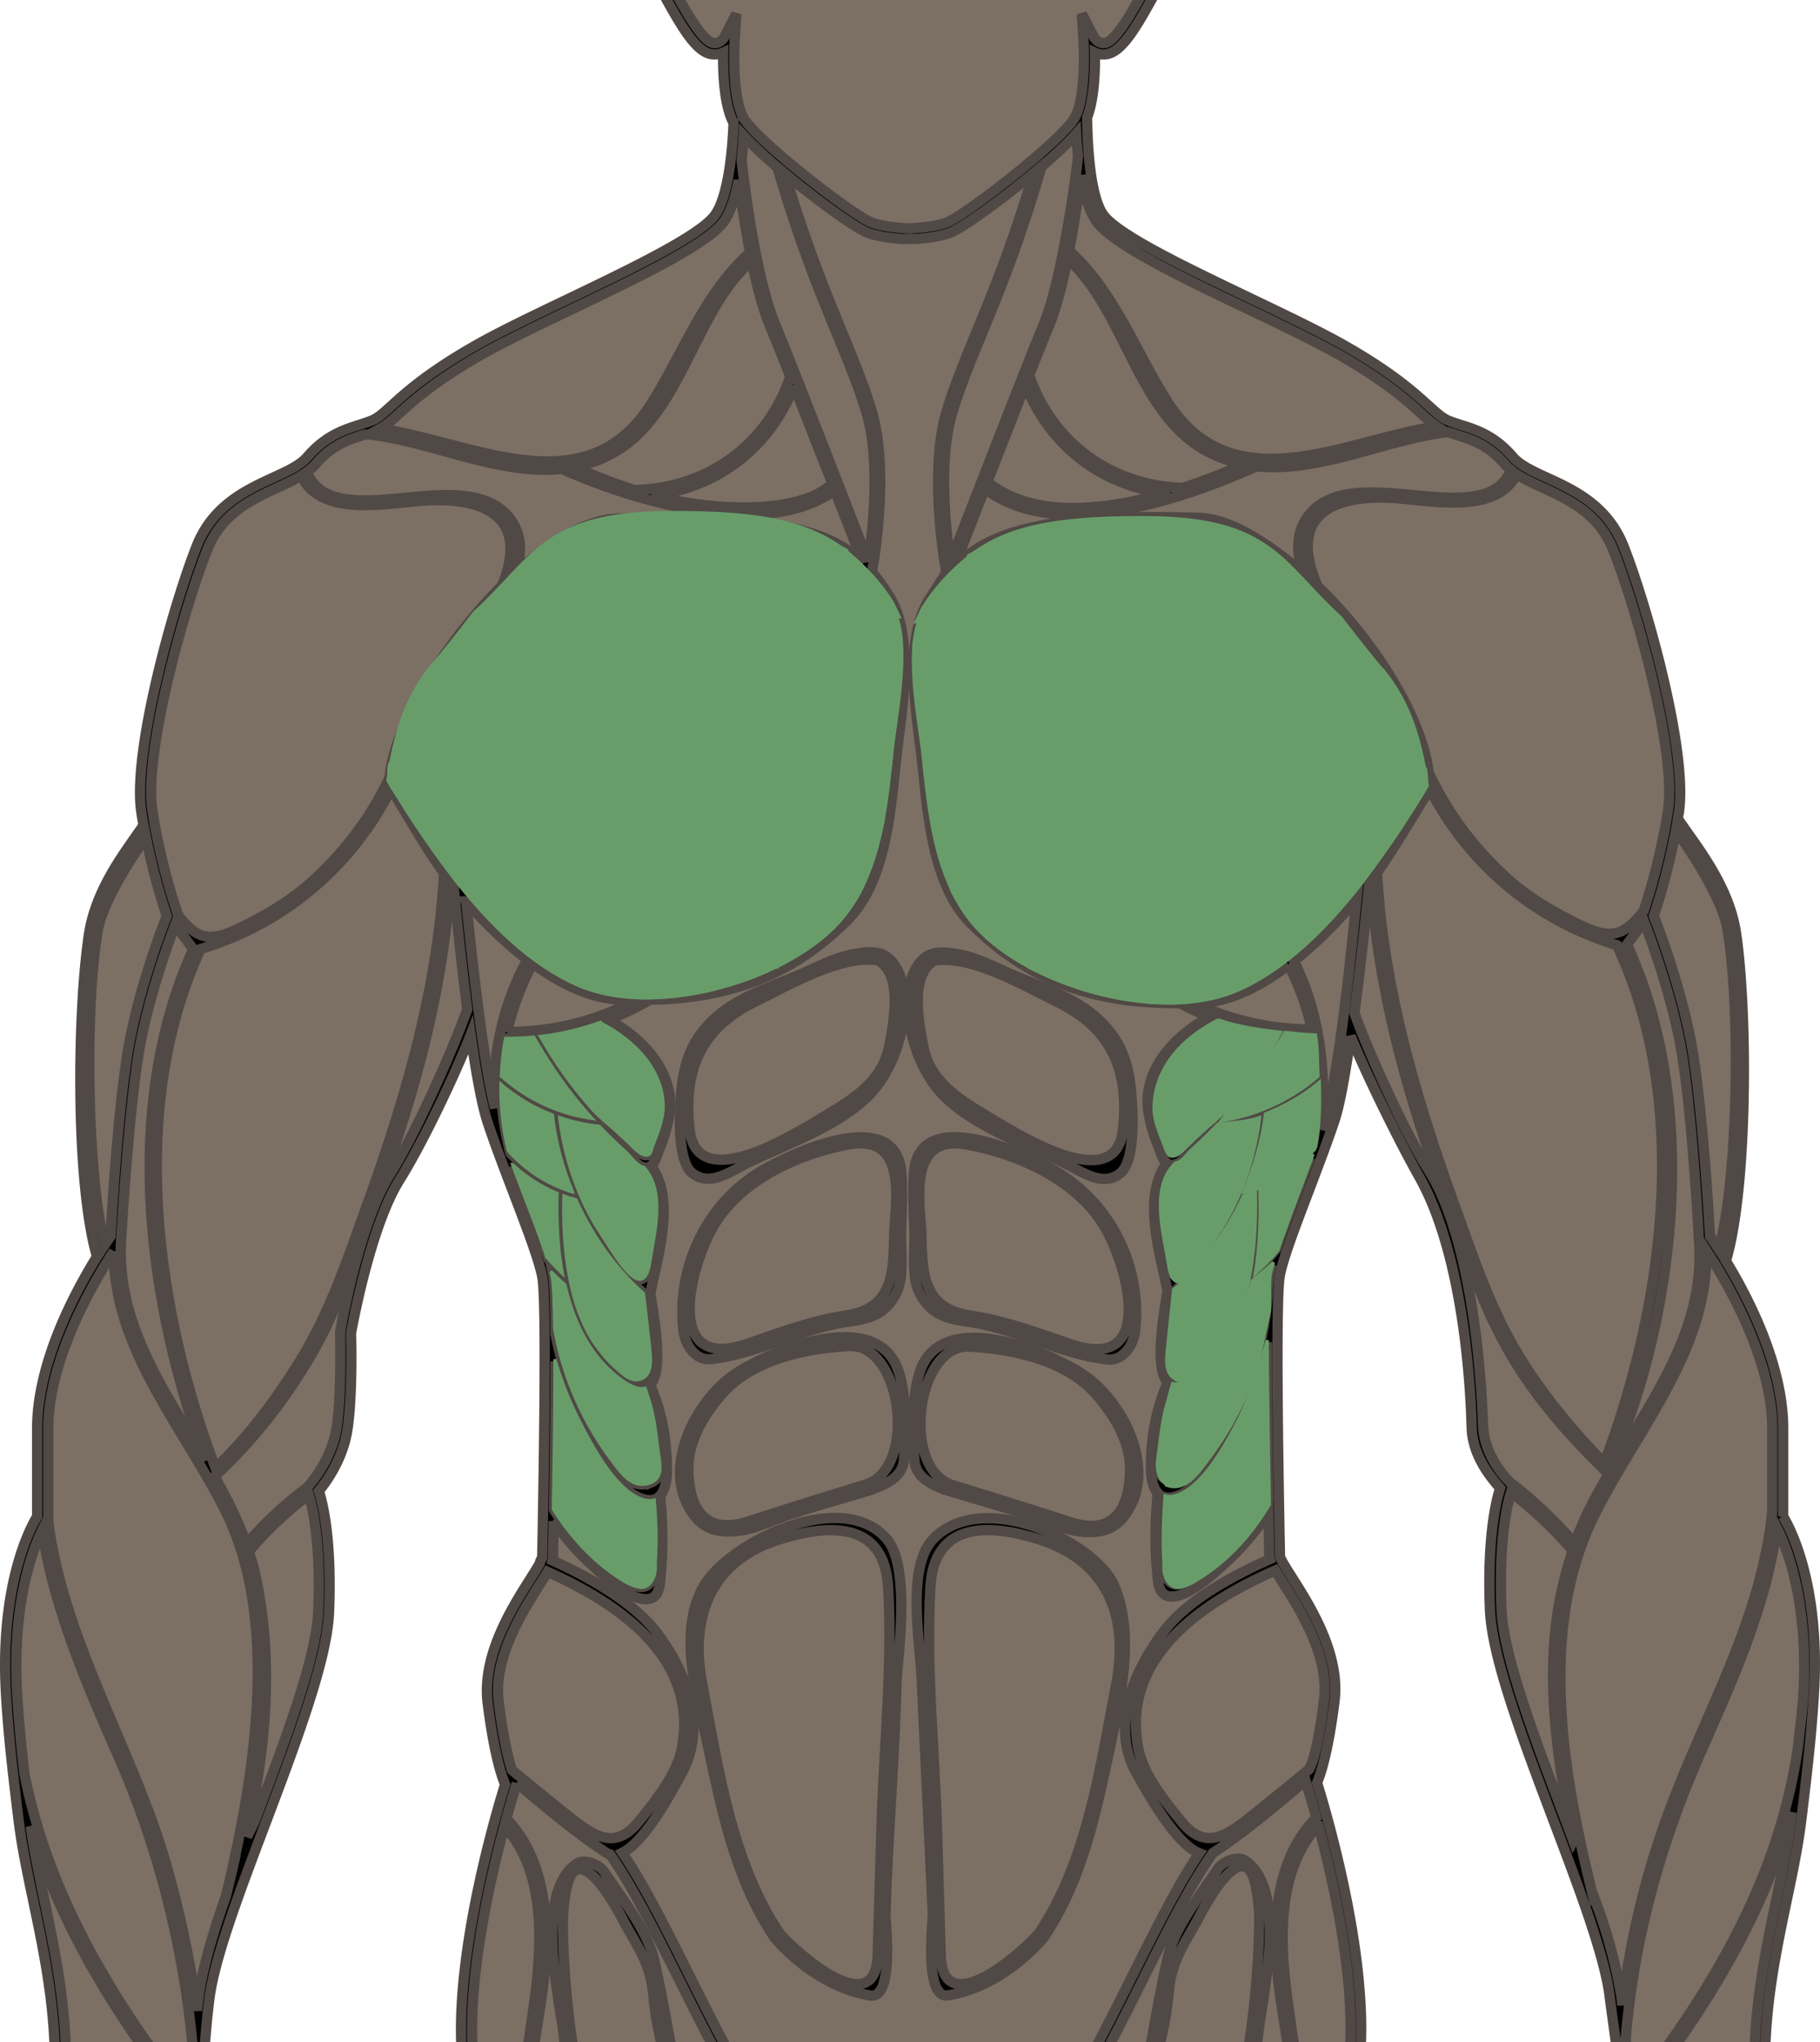 <?xml version="1.0" encoding="UTF-8" standalone="no"?>
<svg
   version="1.1"
   id="Layer_1"
   x="0"
   y="0"
   xml:space="preserve"
   width="177.036"
   height="198.578"
   sodipodi:docname="pec-fly-today.svg"
   inkscape:version="1.1.2 (0a00cf5339, 2022-02-04)"
   xmlns:inkscape="http://www.inkscape.org/namespaces/inkscape"
   xmlns:sodipodi="http://sodipodi.sourceforge.net/DTD/sodipodi-0.dtd"
   xmlns="http://www.w3.org/2000/svg"
   xmlns:svg="http://www.w3.org/2000/svg"><sodipodi:namedview
     id="namedview1292"
     pagecolor="#ffffff"
     bordercolor="#666666"
     borderopacity="1.0"
     inkscape:pageshadow="2"
     inkscape:pageopacity="0.0"
     inkscape:pagecheckerboard="0"
     showgrid="false"
     inkscape:zoom="3.4598172"
     inkscape:cx="49.28006"
     inkscape:cy="98.126572"
     inkscape:window-width="1920"
     inkscape:window-height="1020"
     inkscape:window-x="0"
     inkscape:window-y="32"
     inkscape:window-maximized="1"
     inkscape:current-layer="Layer_1" /><defs
     id="defs40"><clipPath
       clipPathUnits="userSpaceOnUse"
       id="clipPath1336"><path
         id="rect1338"
         fill="#982823"
         fill-opacity=".5"
         stroke="#982823"
         stroke-width=".288"
         stroke-linecap="round"
         stroke-linejoin="round"
         stroke-miterlimit="4"
         stroke-dasharray="none"
         stroke-opacity="1"
         d="M154.732 74.864h228.451v198.578H154.732z" /></clipPath></defs><style
     type="text/css"
     id="style2">.st0{fill:#e92a2a}</style><g
     id="g17"
     transform="translate(-123.626 -111.785)"
     fill="#928374"
     fill-opacity=".5"
     style="fill:#7c6f64;fill-opacity:1"><g
       id="Front_00000059291271315217382090000007518221297666198919_"
       fill="#928374"
       fill-opacity=".5"
       style="fill:#7c6f64;fill-opacity:1"><g
         id="g14"
         fill="#928374"
         fill-opacity=".5"
         style="fill:#7c6f64;fill-opacity:1"><g
           id="g12"
           fill="#928374"
           fill-opacity=".5"
           style="fill:#7c6f64;fill-opacity:1"><g
             id="g10"
             fill="#928374"
             fill-opacity=".5"
             style="fill:#7c6f64;fill-opacity:1"><g
               id="g8"
               fill="#928374"
               fill-opacity=".5"
               style="fill:#7c6f64;fill-opacity:1"><path
                 class="st1"
                 d="M297.11 259.33v-8.56c0-6.19-3.43-12.79-5.57-16.29 2.11-7.07 2.14-24 .99-31.85-.7-4.78-4.02-8.67-5.67-11.16.03-.19.06-.38.1-.58.9-5.77-3.02-19.93-5.37-25.9-1.56-3.96-4.82-5.47-7.44-6.67-1.42-.65-2.64-1.22-3.33-2.02-1.77-2.06-3.52-2.63-5.08-3.12-.41-.13-.8-.26-1.18-.41-.6-.24-1.12-.72-1.92-1.44-1.36-1.23-3.41-3.1-7.8-5.64-2.41-1.4-5.8-3.02-9.39-4.74-5.88-2.82-12.75-6.06-14.38-8.08-1.49-1.84-1.65-7.67-1.67-9.59.71-1.8.79-4.65.76-6.3.3.14.66.21 1.09.16 1.47-.18 2.84-2.46 4.48-5.43.46-.83.9-1.62 1.23-2.09 1.42-2.03 1.11-6.43.07-9.72-.3-.96-.82-1.52-1.53-1.65-.98-.18-2.05.57-2.82 1.27.15-4.1.09-15.65-4.65-21.34-4.08-4.9-12.24-6.11-15.34-6.41h-1.22c-3.09.29-11.26 1.51-15.34 6.41-4.74 5.69-4.79 17.23-4.65 21.34-.77-.7-1.84-1.45-2.82-1.27-.71.13-1.23.69-1.53 1.65-1.04 3.29-1.35 7.69.07 9.72.33.48.77 1.26 1.23 2.09 1.64 2.97 3.02 5.25 4.48 5.43.43.05.79-.02 1.09-.16-.03 1.82.07 5.1 1 6.82 0 0 0 .01.01.01-.04 1.35-.33 7.15-1.91 9.1-1.64 2.02-8.3 5.21-14.18 8.03-3.59 1.72-6.98 3.34-9.39 4.74-4.39 2.54-6.44 4.41-7.8 5.64-.8.73-1.33 1.21-1.92 1.44-.38.15-.77.28-1.18.41-1.55.5-3.31 1.06-5.08 3.12-.69.81-1.91 1.37-3.33 2.02-2.62 1.21-5.88 2.71-7.44 6.67-2.35 5.97-6.27 20.13-5.37 25.9.06.41.13.82.21 1.22-1.66 2.48-4.65 6.08-5.33 10.74-1.14 7.81-1.27 24.09.8 31.22-2.1 3.38-5.82 10.27-5.82 16.71v8.56c-.59.96-3.69 6.55-3.02 17.45.25 4.18.72 8.03 1.22 12.11.88 7.26 3.85 15.5 3.5 25.22-.52 14.82-.31 28.97.27 31.7.54 2.5 5.16 14.69 5.36 15.2l.17.45.47-.12c.03-.01 2.8-.8 3.04-4.46l1.48 1.69.39-.55c.09-.12 1.39-1.97 1.76-4.26.82-1.39 2.53-4.97.55-8-2.26-3.45-5.99-10.58-6.03-10.65-.01-.24-.03-.44-.06-.59.55-4.24 0-5.78 1.58-6.37.13-.05.2-.03.28.02 1.15.74 1.41 2.71 1.69 4.79.26 1.95.54 3.98 1.53 5.55 1.17 1.84 2.97 4.23 5.06 2.49 1.38-1.15.17-9.03-.16-11.36-.42-2.92-.42-3.74-1.57-8.36-.73-2.94-1.18-4.47-1.37-5.83-.1-1.12.19-5.8.62-9.21.49-3.92 2.91-10.34 5.48-17.13 2.93-7.76 5.96-15.78 6.16-20.44.3-7.21-.65-10.8-.99-11.83.61-.73 2.31-2.99 2.77-5.9.54-3.39.37-9.28.35-9.43.02-.1 1.8-10.27 4.73-14.93 2.23-3.54 5.51-10.47 6.91-14.1.51 3.59 1.08 6.8 1.65 8.51.73 2.18 1.65 4.59 2.54 6.93 1.27 3.33 2.47 6.48 2.78 8.13.44 2.33.13 19.47.03 25.1-.02 1.21-.04 2-.04 2.2 0 .01 0 .01-.01.02-.11.11-.19.3-.22.5-.23.41-.58.97-.91 1.49-1.77 2.79-4.74 7.47-4.17 12.08.64 5.14 1.42 7.29 1.7 7.94-.58 1.85-4.88 15.92-4.22 26.07.23 3.54-1.16 9.06-2.92 16.05-2.27 9.01-6.56 29.76-7.52 42.71-1.41 19.15 4.08 41.06 5.6 52.9.32 2.53.54 4.21.57 4.72.07 1.25-.04 2.11-.18 3.11-.18 1.36-.39 2.9-.18 5.79.02.29.07.61.14.95-.74 1.66-7.26 16.63-7.43 26.41-.08 4.77 1.44 15.37 3.06 26.58 1.46 10.15 2.86 20.65 3.3 27.13l.01.17c.04.54.07 1.06.09 1.54.07 3.47-.26 10.39-.49 11.07-.52 1.59-1.01 3.1-.97 5.43-.14.14-.28.27-.42.39-1.92 1.64-2.7 3.85-3.45 5.99-.25.7-.48 1.36-.75 1.99-1.04 2.42-10.21 9.99-11.48 10.78-.99.62-3.49 4.29-3.49 4.29-.94 1-.65 2.66-.46 3.75.03.19.07.37.09.53.08.58.26.98.4 1.31.13.28.22.49.22.74.01.34-.05.75-.1 1.14-.05.35-.1.72-.11 1.06-.01.61.02 2.08.61 2.57.34.28.66.48 1.13.56-.05.15-.12.35-.2.59-.37 1.08.45 2.19 1.05 2.64.43.32 1.11.35 1.58.32 0 .09.02.15.03.2.07.77.33 1.83 1.31 2.29 1 .47 1.51.36 2.09.08 1.14 1.58 3.47 2.54 5.55 2.34.27-.03.54-.07.8-.14 2.15-.55 4.85-2.41 5.85-4.89.8-1.99 1.97-2.65 3.01-3.1 4.29-1.35 6.63-6.13 7.26-10.57.55-3.92 3.06-8.19 3.72-9.06 3-1.26 4.77-2.85 6.31-5.1 1.61-2.36 1.67-3.87 1.22-5.83-.43-1.86-1.59-10.64-2-12-.35-1.19-.52-2.41-.8-3.9-.87-4.63 4.88-28.52 6.56-33.18.65-1.78 1.57-3.73 2.65-5.98 1.82-3.82 4.09-8.57 5.9-14.59 2.74-9.11-1.59-29.25-2.12-31.63 1.59-2.79 3.01-5.69 4.24-8.64.98-2.36 1.91-4.81 2.37-7.34.68-3.73 1.28-10.78 1.96-18.94.61-7.21 1.29-15.39 2.13-21.92 1.04-8.06 3.17-17.15 4.88-24.46 1.17-5 2.19-9.32 2.52-11.93.62-4.87.01-9.72-.34-11.84.38.04 1.49.05 1.76 0-.34 2.12-.96 6.97-.34 11.84.33 2.6 1.34 6.92 2.52 11.93 1.71 7.31 3.85 16.41 4.88 24.46.84 6.53 1.53 14.7 2.13 21.92.69 8.17 1.28 15.22 1.96 18.94.46 2.52 1.39 4.98 2.37 7.34 1.23 2.95 2.64 5.85 4.24 8.64-.53 2.38-4.86 22.53-2.12 31.63 1.81 6.02 4.08 10.77 5.9 14.59 1.08 2.26 2 4.2 2.65 5.98 1.69 4.65 7.43 28.54 6.56 33.18-.28 1.49-.44 2.7-.8 3.9-.4 1.36-1.57 10.14-2 12-.45 1.96-.39 3.47 1.22 5.83 1.54 2.25 3.31 3.84 6.31 5.1.65.88 3.17 5.14 3.72 9.06.62 4.44 2.97 9.22 7.26 10.57 1.04.45 2.21 1.11 3.01 3.1 1 2.49 3.7 4.34 5.85 4.89.26.07.53.11.8.14 2.09.2 4.41-.76 5.55-2.34.58.28 1.09.39 2.09-.08 1.07-.51 1.28-1.72 1.33-2.49.47.03 1.16 0 1.59-.32.6-.44 1.41-1.55 1.05-2.64-.08-.22-.14-.41-.19-.56 0-.01-.01-.02-.01-.04.47-.09.79-.28 1.13-.56.59-.49.63-1.96.61-2.57-.01-.34-.06-.7-.11-1.06-.05-.39-.11-.8-.1-1.14 0-.25.1-.46.22-.74.14-.32.32-.72.4-1.31.02-.16.05-.34.09-.53.19-1.09.48-2.75-.46-3.75 0 0-2.5-3.67-3.49-4.29-1.26-.79-10.44-8.36-11.48-10.78-.27-.63-.5-1.29-.75-1.99-.75-2.14-1.53-4.35-3.45-5.99-.14-.12-.28-.25-.42-.39.04-2.34-.45-3.85-.97-5.43-.22-.68-.56-7.59-.49-11.07.02-.48.05-1 .09-1.54.01-.06.02-.12.03-.17h-.02c.44-6.48 1.84-16.97 3.3-27.13 1.62-11.21 3.15-21.81 3.06-26.58-.17-9.71-6.61-24.54-7.42-26.37.09-.41.15-.79.17-1.14.21-2.89 0-4.43-.18-5.79-.13-1-.25-1.86-.18-3.11.03-.51.24-2.18.57-4.72 1.52-11.84 7.01-33.75 5.6-52.9-.96-12.94-5.25-33.7-7.52-42.71-1.76-6.99-3.15-12.51-2.92-16.05.66-10.15-3.64-24.21-4.22-26.07.28-.65 1.06-2.8 1.7-7.94.57-4.61-2.4-9.29-4.17-12.08-.52-.82-1.11-1.75-1.14-2.01 0-.2-.01-.99-.04-2.2-.1-5.63-.41-22.77.03-25.1.31-1.64 1.51-4.79 2.78-8.13.89-2.34 1.81-4.75 2.54-6.93.55-1.66 1.08-4.75 1.58-8.19v-.02c1.43 3.54 4.62 10.05 6.68 13.7 3.63 6.44 4.89 16.94 5.09 24.36.08 2.95 2.16 5.17 2.77 5.9-.34 1.04-1.29 4.62-.99 11.83.19 4.66 3.23 12.68 6.16 20.44 2.57 6.79 4.99 13.21 5.48 17.13.35 2.83.7 4.66.72 6.05.02 1.34.01 2.68-.12 4.02-.12 1.24-.64 2.71-1.27 5.22-1.15 4.62-1.15 5.44-1.57 8.36-.33 2.33-1.54 10.22-.16 11.36 2.1 1.74 3.89-.64 5.06-2.49 1-1.57 1.27-3.59 1.53-5.55.28-2.09.55-4.06 1.69-4.79.08-.05.15-.07.28-.02 1.58.59 1.02 2.14 1.58 6.37-.03.15-.05.35-.06.59-.04.07-3.77 7.2-6.03 10.65-1.99 3.03-.28 6.61.55 8 .37 2.29 1.67 4.14 1.76 4.26l.39.55 1.48-1.69c.24 3.66 3.01 4.45 3.04 4.46l.47.12.17-.45c.2-.52 4.83-12.7 5.36-15.2.59-2.73.8-16.87.27-31.7-.34-9.72 2.62-17.95 3.5-25.22.5-4.08.96-7.93 1.22-12.11.72-10.89-2.38-16.48-2.97-17.44z"
                 id="path6-3"
                 fill="#928374"
                 fill-opacity=".5"
                 style="fill:#7c6f64;fill-opacity:1" /></g></g></g></g></g></g><g
     id="g67"
     transform="translate(-123.626 -111.785)"
     stroke="#504945"
     stroke-opacity="1"><path
       class="st2"
       d="M243.31 446.51c.45 0 .9-.03 1.34-.11 2.29-.38 3.98-1.68 5.45-3.27h-.02l-.21.01c-3.05 0-13.43-8.45-15.75-11.04 0 0 13.52 9.98 15.71 9.98.03 0 .06 0 .09-.01 1.84-.28 7.09-8.9 7.2-9.08v0s-.08.14-.23.38c-1.74 1.9-4.23 3.2-6.81 3.2-.14 0-.27 0-.41-.01-2.84-.15-5.6-2.09-6.3-4.81-.52-2.03.11-4.21 1.23-5.99 1.12-1.77 2.7-3.21 4.26-4.63-3.25 1.09-4.77 1.77-6.51 2.97-1.26.87-5.25 2.73-8.17 2.73-1.1 0-2.05-.26-2.65-.94-.6-.69-1.2-1.37-1.68-2.14-.26-.43-.53-.86-.79-1.29a8.2 8.2 0 01-1.2-.15 8.436 8.436 0 01-2.99-1.17c.13.95.25 1.79.38 2.5.82 4.47 2.88 8.81 4.95 12.82.34.65.67 1.33 1.02 2.01.93 1.81 1.92 3.66 3.2 5.15l.1.11c.8.35 1.59.68 2.31 1 2.05.94 4.26 1.78 6.48 1.78"
       id="path39"
       stroke="#504945"
       stroke-opacity="1" /><path
       class="st2"
       d="M181.02 446.51c-.45 0-.9-.03-1.34-.11-2.29-.38-3.98-1.68-5.45-3.27h.02l.21.01c3.05 0 13.43-8.45 15.75-11.04 0 0-13.52 9.98-15.71 9.98-.03 0-.06 0-.09-.01-1.84-.28-7.09-8.9-7.2-9.08v0s.08.14.23.38c1.74 1.9 4.23 3.2 6.81 3.2.14 0 .27 0 .41-.01 2.84-.15 5.6-2.09 6.3-4.81.52-2.03-.11-4.21-1.23-5.99-1.12-1.77-2.7-3.21-4.26-4.63 3.25 1.09 4.77 1.77 6.51 2.97 1.26.87 5.25 2.73 8.17 2.73 1.1 0 2.05-.26 2.65-.94.6-.69 1.2-1.37 1.68-2.14.26-.43.53-.86.79-1.29.4-.02.8-.07 1.2-.15 1.03-.19 2.04-.57 2.99-1.17-.13.95-.25 1.79-.38 2.5-.82 4.47-2.88 8.81-4.95 12.82-.34.65-.67 1.33-1.02 2.01-.93 1.81-1.92 3.66-3.2 5.15l-.1.11c-.8.35-1.59.68-2.31 1-2.05.94-4.25 1.78-6.48 1.78"
       id="path41"
       stroke="#504945"
       stroke-opacity="1" /><g
       id="g65"
       stroke="#504945"
       stroke-opacity="1"><path
         d="M211.3 225.81c-.52-6.74-10.95-1.76-13.72-.09-5.35 3.23-8.21 9.51-7.46 15.55.15 1.23 1.13 2.85 2.64 2.68 4.53-.51 8.63-2.92 13.16-3.61 2.37-.3 3.82-.73 4.9-2.83.8-1.56.39-4.26.45-5.93.06-1.93.18-3.84.03-5.77zm-.68 5.71c-.12 3.53.19 7.55-4.83 8.2-3.31.51-6.33 1.66-9.48 2.74-8.44 2.91-5.45-7.97-3.13-11.7 2.68-4.31 8.1-6.78 13-7.69 5.86-1.08 4.53 5.84 4.44 8.45z"
         id="path43" /><path
         d="M213.06 237.5c1.1 2.1 2.57 2.53 4.97 2.84 4.59.71 8.74 3.12 13.33 3.64 1.53.17 2.52-1.45 2.67-2.68.74-6.04-2.17-12.33-7.6-15.57-2.81-1.68-13.39-6.68-13.9.06-.14 1.93-.02 3.84.05 5.77.07 1.68-.34 4.38.48 5.94zm4.65-14.42c4.97.92 10.47 3.4 13.19 7.72 2.36 3.74 5.42 14.62-3.14 11.69-3.19-1.09-6.25-2.24-9.61-2.76-5.08-.66-4.78-4.68-4.91-8.21-.1-2.62-1.46-9.53 4.47-8.44z"
         id="path45" /><path
         d="M196.6 224.74c3.67-1.74 8.55-3.46 11.48-6.37 2.3-2.28 3.63-6.21 3.53-9.41-.04-1.45-.54-3.38-1.84-4.21l-.3-.16c-.76-.32-1.74-.2-2.51-.08-1.32.2-2.58.71-3.79 1.26-.32.14-.64.29-.96.44-2.77 1.29-6.18 2.21-8.57 4.18-2.45 2.02-3.42 4.24-3.73 7.37-.16 1.59-.5 6.77 1 8.05 1.78 1.5 3.91-.22 5.69-1.07zm.48-15.55c3.24-1.59 8.4-4.62 11.98-4.02 2.46 1.44 1.47 6.18 1.06 8.33-.62 3.29-3.29 5.04-5.97 6.63-2.79 1.66-12.71 8.14-13.45 1.48-.63-5.75 1.07-9.82 6.38-12.42z"
         id="path47" /><path
         d="M226.95 224.77c1.78.84 3.91 2.57 5.69 1.06 1.51-1.27 1.16-6.46 1-8.05-.31-3.13-1.27-5.35-3.73-7.37-2.4-1.97-5.8-2.89-8.57-4.18-.32-.15-.64-.3-.96-.44-1.21-.55-2.46-1.06-3.79-1.26-.77-.12-1.75-.23-2.51.08l-.3.16c-1.3.83-1.8 2.77-1.84 4.21-.1 3.2 1.23 7.12 3.53 9.41 2.93 2.92 7.81 4.64 11.48 6.38zM214.5 205.2c3.57-.6 8.74 2.43 11.98 4.02 5.32 2.6 7.01 6.68 6.38 12.43-.74 6.66-10.66.18-13.45-1.48-2.67-1.59-5.35-3.34-5.97-6.63-.41-2.16-1.4-6.9 1.06-8.34z"
         id="path49" /><path
         d="M174.33 442.08c-1.84-.28-7.09-8.9-7.2-9.08h-.53c0 1.19 4.88 9.65 7.54 10.12l.01.01h.02l.21.01c3.05 0 13.43-8.45 15.75-11.04 0 0-13.52 9.98-15.71 9.98-.03.01-.06.01-.09 0z"
         id="path51" /><path
         d="M257.03 433c-.11.18-5.36 8.8-7.2 9.08-.03 0-.05.01-.08.01-2.2 0-15.71-9.98-15.71-9.98 2.32 2.59 12.7 11.04 15.75 11.04l.21-.01h.02l.01-.01c2.66-.47 7.54-8.93 7.54-10.12h-.54z"
         id="path53" /><path
         d="M297.08 259.25v-8.56c0-6.19-3.43-12.79-5.57-16.29 2.11-7.07 2.14-24 .99-31.85-.7-4.78-4.02-8.67-5.67-11.16.03-.19.06-.38.1-.58.9-5.77-3.02-19.93-5.37-25.9-1.56-3.96-4.82-5.47-7.44-6.67-1.42-.65-2.64-1.22-3.33-2.02-1.77-2.06-3.52-2.63-5.08-3.12-.41-.13-.8-.26-1.18-.41-.6-.24-1.12-.72-1.92-1.44-1.36-1.23-3.41-3.1-7.8-5.64-2.41-1.4-5.8-3.02-9.39-4.74-5.88-2.82-12.75-6.06-14.38-8.08-1.49-1.84-1.65-7.67-1.67-9.59.71-1.8.79-4.65.76-6.3.29.14.66.21 1.09.16 1.47-.18 2.84-2.46 4.48-5.43.46-.83.9-1.62 1.23-2.09 1.42-2.03 1.11-6.43.07-9.72-.3-.96-.82-1.52-1.53-1.65-.98-.18-2.05.57-2.82 1.27.15-4.1.09-15.65-4.65-21.34-4.08-4.9-12.24-6.11-15.34-6.41h-1.22c-3.1.29-11.26 1.51-15.34 6.41-4.74 5.69-4.79 17.23-4.65 21.34-.77-.7-1.84-1.45-2.82-1.27-.71.13-1.23.69-1.53 1.65-1.04 3.29-1.35 7.69.07 9.72.33.48.77 1.26 1.23 2.09 1.64 2.97 3.02 5.25 4.48 5.43.43.05.79-.02 1.09-.16-.03 1.82.07 5.1 1 6.82 0 0 0 .01.01.01-.04 1.35-.33 7.15-1.91 9.1-1.64 2.02-8.3 5.21-14.18 8.03-3.59 1.72-6.98 3.34-9.39 4.74-4.39 2.54-6.44 4.41-7.8 5.64-.8.73-1.33 1.21-1.92 1.44-.38.15-.77.28-1.18.41-1.55.5-3.31 1.06-5.08 3.12-.69.81-1.91 1.37-3.33 2.02-2.62 1.21-5.88 2.71-7.44 6.67-2.35 5.97-6.27 20.13-5.37 25.9.06.41.13.82.21 1.22-1.66 2.48-4.65 6.08-5.33 10.74-1.14 7.81-1.27 24.09.8 31.22-2.1 3.38-5.82 10.27-5.82 16.71v8.56c-.59.96-3.69 6.55-3.02 17.45.25 4.18.72 8.03 1.22 12.11.88 7.26 3.85 15.5 3.5 25.22-.52 14.82-.31 28.96.27 31.7.54 2.5 5.16 14.69 5.36 15.2l.17.45.46-.12c.03-.01 2.8-.8 3.04-4.46l1.48 1.69.39-.54c.09-.12 1.39-1.97 1.76-4.26.82-1.39 2.53-4.97.55-8-2.26-3.45-5.99-10.58-6.03-10.65v0c-.01-.24-.03-.44-.06-.59.56-4.24 0-5.78 1.58-6.37.13-.05.2-.03.28.02 1.15.74 1.41 2.71 1.69 4.79.26 1.95.54 3.98 1.53 5.55 1.17 1.84 2.97 4.23 5.06 2.49 1.38-1.15.17-9.03-.16-11.36-.42-2.92-.42-3.74-1.57-8.36-.74-2.94-1.18-4.47-1.37-5.83-.1-1.12.19-5.8.62-9.21.49-3.92 2.91-10.34 5.48-17.13 2.93-7.76 5.96-15.78 6.16-20.44.3-7.21-.65-10.8-.99-11.83.61-.73 2.31-2.99 2.77-5.9.54-3.39.37-9.28.36-9.43.02-.1 1.8-10.27 4.73-14.93 2.23-3.54 5.51-10.47 6.91-14.1.51 3.59 1.08 6.8 1.65 8.51.72 2.18 1.65 4.59 2.54 6.93 1.27 3.33 2.47 6.48 2.78 8.12.44 2.33.13 19.47.03 25.1-.02 1.21-.04 2-.04 2.2 0 .01 0 .01-.01.02-.11.11-.19.3-.22.5-.23.41-.58.97-.91 1.49-1.77 2.79-4.74 7.47-4.17 12.08.64 5.14 1.42 7.29 1.7 7.94-.58 1.85-4.88 15.92-4.22 26.07.23 3.54-1.16 9.06-2.92 16.05-2.27 9.01-6.56 29.76-7.52 42.71-1.41 19.15 4.08 41.06 5.6 52.9.33 2.53.54 4.21.57 4.72.07 1.25-.04 2.11-.18 3.11-.18 1.36-.39 2.9-.18 5.79.02.29.07.61.14.95-.74 1.66-7.26 16.63-7.43 26.41-.08 4.77 1.44 15.37 3.06 26.58 1.47 10.15 2.86 20.65 3.3 27.13l.01.17c.04.54.07 1.06.09 1.54.07 3.47-.26 10.39-.49 11.07-.52 1.59-1.01 3.1-.97 5.43-.14.14-.28.27-.42.39-1.92 1.64-2.7 3.85-3.45 5.99-.25.7-.48 1.36-.75 1.99-1.04 2.42-10.21 9.99-11.48 10.78-.99.62-3.49 4.29-3.49 4.29-.94 1-.65 2.66-.46 3.75.03.19.07.37.09.53.08.58.26.98.4 1.31.13.28.22.49.22.74.01.34-.05.75-.1 1.14-.05.35-.1.72-.11 1.06-.01.61.02 2.08.61 2.57.34.28.66.48 1.13.56-.05.15-.12.35-.2.59-.37 1.08.45 2.19 1.05 2.64.43.32 1.11.35 1.58.32 0 .09.02.15.03.2.07.77.33 1.83 1.31 2.29 1 .47 1.51.36 2.09.08 1.14 1.58 3.47 2.54 5.55 2.34.27-.03.54-.07.8-.14 2.15-.55 4.85-2.41 5.85-4.89.8-1.99 1.97-2.65 3.01-3.1 4.29-1.35 6.63-6.13 7.26-10.57.55-3.92 3.06-8.19 3.72-9.06 3-1.26 4.77-2.85 6.31-5.1 1.61-2.36 1.67-3.87 1.22-5.83-.43-1.86-1.59-10.64-2-12-.36-1.19-.52-2.41-.8-3.9-.87-4.63 4.88-28.52 6.56-33.18.65-1.78 1.57-3.73 2.65-5.98 1.82-3.82 4.09-8.57 5.9-14.59 2.74-9.11-1.59-29.25-2.12-31.63 1.59-2.79 3.01-5.69 4.24-8.64.98-2.36 1.91-4.81 2.37-7.34.69-3.73 1.28-10.78 1.96-18.94.61-7.21 1.29-15.39 2.13-21.92 1.04-8.06 3.17-17.15 4.88-24.46 1.17-5 2.19-9.32 2.52-11.93.62-4.87.01-9.72-.34-11.84.37.04 1.49.05 1.76 0-.34 2.12-.96 6.97-.34 11.84.33 2.6 1.34 6.92 2.52 11.93 1.71 7.31 3.85 16.41 4.88 24.46.84 6.53 1.53 14.7 2.13 21.92.69 8.17 1.28 15.22 1.96 18.94.46 2.52 1.39 4.98 2.37 7.34 1.23 2.95 2.64 5.85 4.24 8.64-.53 2.38-4.86 22.53-2.12 31.63 1.81 6.02 4.08 10.77 5.9 14.59 1.08 2.26 2 4.2 2.65 5.98 1.69 4.65 7.43 28.54 6.56 33.18-.28 1.49-.44 2.7-.8 3.9-.4 1.36-1.57 10.14-2 12-.45 1.96-.39 3.47 1.22 5.83 1.54 2.25 3.31 3.84 6.31 5.1.65.88 3.17 5.14 3.72 9.06.62 4.44 2.97 9.22 7.26 10.57 1.04.45 2.21 1.11 3.01 3.1 1 2.49 3.7 4.34 5.85 4.89.26.07.53.11.8.14 2.09.2 4.41-.76 5.55-2.34.58.28 1.09.39 2.09-.08 1.07-.51 1.28-1.72 1.33-2.49.47.03 1.16 0 1.59-.32.6-.44 1.41-1.55 1.05-2.64-.08-.22-.14-.41-.19-.56v0c0-.01-.01-.02-.01-.04.47-.09.79-.28 1.13-.56.59-.49.63-1.96.61-2.57-.01-.34-.06-.7-.1-1.06-.05-.39-.11-.8-.1-1.14 0-.25.1-.46.22-.74.14-.32.32-.72.4-1.31.02-.16.05-.34.09-.53.19-1.09.48-2.75-.46-3.75 0 0-2.5-3.67-3.49-4.29-1.26-.79-10.44-8.36-11.48-10.78-.27-.63-.5-1.29-.75-1.99-.75-2.14-1.53-4.35-3.45-5.99-.14-.12-.28-.25-.42-.39.04-2.34-.45-3.85-.97-5.43-.22-.68-.56-7.59-.49-11.07.02-.48.05-1 .09-1.54.01-.06.02-.12.03-.17h-.02c.44-6.48 1.84-16.97 3.3-27.13 1.62-11.21 3.15-21.81 3.06-26.58-.17-9.71-6.61-24.54-7.41-26.37.09-.41.15-.79.17-1.14.21-2.89 0-4.43-.18-5.79-.13-1-.25-1.86-.18-3.11.03-.51.24-2.18.57-4.72 1.52-11.84 7.01-33.75 5.6-52.9-.95-12.94-5.25-33.7-7.52-42.71-1.76-6.99-3.15-12.51-2.92-16.05.66-10.15-3.64-24.21-4.22-26.07.28-.65 1.06-2.8 1.7-7.94.57-4.61-2.4-9.29-4.17-12.08-.52-.82-1.11-1.75-1.14-2.01 0-.2-.01-.99-.04-2.2-.1-5.63-.41-22.77.03-25.1.31-1.65 1.51-4.79 2.78-8.13.89-2.34 1.81-4.75 2.54-6.93.55-1.66 1.08-4.75 1.57-8.19v-.02c1.43 3.54 4.62 10.05 6.68 13.7 3.63 6.44 4.88 16.94 5.09 24.36.08 2.95 2.16 5.17 2.77 5.9-.34 1.04-1.29 4.62-.99 11.83.19 4.66 3.23 12.68 6.16 20.44 2.57 6.79 4.99 13.21 5.48 17.13.35 2.83.7 4.66.72 6.05.02 1.34.01 2.68-.12 4.02-.12 1.24-.64 2.71-1.27 5.22-1.15 4.62-1.15 5.44-1.57 8.36-.33 2.33-1.54 10.22-.16 11.36 2.1 1.74 3.89-.64 5.06-2.49 1-1.57 1.27-3.59 1.53-5.55.28-2.09.55-4.06 1.69-4.79.08-.05.15-.07.28-.02 1.58.59 1.02 2.14 1.58 6.37-.03.15-.05.35-.06.59v0c-.04.07-3.77 7.2-6.03 10.65-1.99 3.03-.28 6.61.55 8 .37 2.29 1.67 4.14 1.76 4.26l.39.54 1.48-1.69c.24 3.66 3.01 4.45 3.04 4.46l.47.12.17-.45c.2-.52 4.83-12.7 5.36-15.2.59-2.73.8-16.87.27-31.7-.34-9.72 2.62-17.95 3.5-25.22.5-4.08.96-7.93 1.22-12.11.7-10.88-2.39-16.46-2.98-17.43zm-5.43-57.17c1.32 7.69 1.08 24.25-.83 31.2-.41-.63-.71-1.07-.86-1.28-.09-1.6-.78-13.76-1.96-19.5-1.11-5.42-3.1-10.61-3.51-11.65.28-.81 1.35-4.08 2.14-8.27.78.94 4.47 6.29 5.02 9.5zm-54.96 58.95c.01-1.23.08-2.45.19-3.67.28.08.61.08 1.01-.03 2.66-.73 5.01-5.23 6.13-7.38 1.28-2.47 2.24-5 2.85-7.64-.02 4.35.05 10.1.14 15.36-1.77 3.01-4.15 5.7-7.15 7.53-.45.29-1.08.57-1.61.64-1.06.14-1.59-1.23-1.48-2.1-.04-.91-.09-1.81-.08-2.71zm10.27-24.02c-.26 6.06-2.43 11.9-6.11 16.73-.92 1.21-2 2.72-3.75 1.92-.93-.42-.86-1.48-.73-2.33.19-1.31.32-2.62.56-3.92.12-.65.29-1.29.5-1.92.03-.09.17-.55.32-.97.53.15 1.26-.06 2.28-.79 3.02-2.16 4.68-5.58 5.52-9.26.62-.54 1.21-1.11 1.77-1.72-.08.31-.15.6-.2.86-.05.26-.16 1.34-.16 1.4zm-4.45 5.35c-.51.71-1.02 1.38-1.68 1.96-.77.68-1.73 1.83-2.87 1.22-1.04-.56-.7-2.34-.61-3.28.16-1.65.38-3.29.56-4.94 2.76-2.46 5.01-5.62 6.57-9.11.4-.11.8-.24 1.18-.38.12 4.56-.38 10.7-3.15 14.53zm-.49-10.82c-1.13 1.7-4.06 7.05-4.71 2.76-.42-2.74-1.59-6.86.56-9.27.72-.14 1.25-1.02 1.75-1.48.58-.52 1.15-1.06 1.7-1.62.2-.2.39-.41.59-.62 1.44-.13 2.82-.42 4.15-.87-.49 4.01-1.88 7.86-4.04 11.1zm-5.02-8.61c-.47-1.25-1.01-2.5-1-3.85.03-3.63 2.92-6.48 6.14-8.08 1.86.65 3.78 1.1 5.76 1.33-1.42 2.51-3.05 4.91-5 7.06-.71.79-1.58 1.46-2.37 2.17-.5.46-1 .91-1.49 1.39-.32.32-.81.83-1.29.9-.58.09-.57-.46-.75-.92zm5.62-2.34c.63-.68 1.25-1.38 1.84-2.11 1.55-1.91 2.93-3.95 4.15-6.09.9.08 1.84.14 2.77.14.23 1.15.34 2.52.37 3.9l-.02.01c-2.6 2.31-5.7 3.71-9.11 4.15zm-2.81-11.27c.23-.01.46-.01.69-.02 2.88-.14 5.84-1.69 8.48-3.68a26.89 26.89 0 012.25 6.27v0c-4.03-.01-7.88-.88-11.42-2.57zm4.11-1.67c-6.77 2.91-19.07-.21-24.48-5.62-4.19-4.19-4.91-10.89-5.48-16.53-.37-3.73-1.89-11.17.31-14.59 4.34-6.71 9.71-7.6 17.44-8.03 15.51-.88 16.58 3.97 21.84 9.01 1.78 1.71 2.89 3.52 4.13 5.29 3.83 5.47 4.84 10.58 4.39 11.11-4.28 7-10.4 16.03-18.15 19.36zm-20.18-59.38c.79-2 1.47-3.7 1.92-4.78.72-1.74 1.33-4.13 1.81-6.55 5.67 5.08 6.74 15.2 13.7 18.8 1.15.59 2.31.98 3.48 1.2-1.75.76-3.8 1.58-5.98 2.29-6.97-.21-12.69-4.41-14.93-10.96zm13.22 11.48c-6.11 1.76-12.92 2.43-17.29-1.1 1.21-3.1 2.55-6.54 3.71-9.47 2.29 5.89 7.35 9.8 13.58 10.57zm-11.8-16.46c-1.84 4.45-7.59 19.28-9.08 23.12-.39-2.54-1.26-9.6.15-14.4.71-2.4 1.7-4.81 2.84-7.59 1.68-4.07 3.75-9.12 5.86-16.42 1.37-1.18 2.59-2.31 3.38-3.21.03.59.09 1.34.18 2.16-.34 3.24-1.71 12.44-3.33 16.34zm37.52 45.24l.02-.03c3.86 7.42 10.28 12.75 18.21 15.2 7.18 15.24 4.69 34.65-1.23 50.35-3.04-3.05-6.04-6.74-8.25-10.35-2.84-4.63-4.57-9.9-6.41-15-3.75-10.38-6.85-21.08-7.45-32.07 1.83-2.61 3.42-5.34 5.11-8.1zm17.76 65.48c6.2-14.45 8.59-34.97 1.44-50.38.55-.74 1.11-1.49 1.67-2.23.5 1.29 2.35 6.21 3.4 11.32 1.06 5.15 1.72 15.87 1.89 18.74 0 .46.03.8.06 1.05.56 8.26-4.06 14.57-8.18 21.61-.12.21-.24.4-.36.6-.05-.04-.09-.09-.14-.14.08-.16.15-.41.22-.57zm-9.3-96.12c.74.48 1.62.89 2.53 1.31 2.57 1.18 5.49 2.53 6.89 6.09 2.32 5.88 6.18 19.77 5.31 25.35-.74 4.74-1.99 8.64-2.36 9.73-2.06 2.62-3.34 2.81-6.68 1.13-2.29-1.15-4.53-2.46-6.46-4.19-3.27-2.93-5.84-6.31-7.72-10.31-.01-.02-.02-.03-.04-.05-.67-5.47-5.34-12.91-10.8-18.14-.24-.53-.45-1.07-.61-1.62-1.77-6.06 3.21-7.28 7.97-6.98 3.53.22 10.03 1.68 11.97-2.32zm-5.75-3.79c1.49.48 3.02.97 4.59 2.8.19.22.4.41.63.6-2.65 6.24-15.33-1.14-19.68 4.39-1.28 1.63-1.23 3.63-.51 5.67-3.39-2.94-7.11-5.33-10.15-5.42-15.45-.46-20.58 1.5-23.82 4.79l2.97-7.64c6.95 5.38 19.44.97 26.42-2.16 6.14.64 12.57-2.61 18.62-3.33.31.1.61.2.93.3zm-34.98-20.61c1.79 2.21 8.27 5.32 14.55 8.32 3.57 1.71 6.94 3.33 9.32 4.7 4.29 2.49 6.29 4.3 7.61 5.51.56.51 1.01.91 1.48 1.22-8.97 1.37-19.82 7.55-26.15-2.35-3.1-4.85-5.21-10.8-9.6-14.72.55-2.88.94-5.69 1.14-7.33.32 1.81.83 3.63 1.65 4.65zm-36.32-18.12c-.01.03-.38.69-1.06.6-1.04-.13-2.69-3.1-3.68-4.88-.49-.89-.92-1.67-1.29-2.19-1.06-1.52-1.03-5.3.07-8.79.18-.56.41-.86.71-.92.76-.14 2.1 1.08 2.81 1.98l1.08 1.36-.13-1.73c-.01-.15-1.1-15.53 4.33-22.04 4.03-4.83 12.7-5.87 15.13-6.07 2.43.2 11.1 1.24 15.13 6.07 5.43 6.51 4.34 21.89 4.33 22.04l-.13 1.73 1.08-1.36c.72-.9 2.06-2.12 2.81-1.98.29.05.53.36.71.92 1.1 3.49 1.13 7.27.07 8.79-.37.52-.79 1.29-1.29 2.19-.99 1.78-2.64 4.76-3.68 4.88-.68.09-1.05-.57-1.06-.6l-1.17-2.24.16 2.52c0 .05.33 5.39-.83 7.54-1.18 2.19-10.7 9.59-12.52 10.25-1.03.37-2.5.51-3.61.56-1.11-.05-2.58-.19-3.61-.56-1.83-.67-11.35-8.06-12.53-10.25-1.16-2.15-.83-7.49-.83-7.54l.16-2.52zm-8.23 150.72c-.53-.07-1.16-.35-1.61-.64-2.77-1.69-5.02-4.12-6.74-6.86.08-4.8.15-10.1.16-14.41.6 2.06 1.41 4.05 2.43 6.01 1.11 2.16 3.47 6.65 6.13 7.38.4.11.74.11 1.01.03.11 1.22.18 2.44.19 3.67.01.9-.04 1.81-.08 2.71.11.88-.42 2.25-1.49 2.11zm1.16-10.18c-1.76.79-2.83-.71-3.75-1.92-2.81-3.69-4.74-7.96-5.61-12.48-.02-2.86-.09-4.99-.24-5.76-.01-.04-.02-.09-.03-.14.38.38.77.75 1.18 1.1.84 3.68 2.5 7.1 5.52 9.26 1.01.73 1.75.94 2.28.79.15.42.29.88.32.97.21.63.37 1.27.5 1.92.25 1.3.37 2.61.57 3.92.12.86.2 1.92-.74 2.34zm-.86-10.13c-1.15.62-2.1-.54-2.87-1.22-.66-.58-1.16-1.25-1.68-1.96-2.77-3.83-3.27-9.97-3.15-14.54.39.14.78.27 1.19.38 1.56 3.49 3.81 6.65 6.57 9.11.18 1.65.4 3.29.56 4.94.09.95.43 2.73-.62 3.29zm.66-11.22c-.65 4.29-3.58-1.07-4.71-2.76-2.18-3.26-3.58-7.3-4.06-11.34 1.24.42 2.54.7 3.89.84.29.3.56.61.86.9.56.55 1.12 1.09 1.71 1.62.51.46 1.03 1.34 1.75 1.48 2.15 2.39.98 6.51.56 9.26zm-14.42-18.12l-.01-.01c.05-1.33.21-2.54.43-3.65.91 0 1.82-.05 2.71-.13 1.21 2.13 2.59 4.18 4.14 6.08.5.62 1.02 1.22 1.56 1.81-3.3-.48-6.3-1.85-8.83-4.1zm13.98 7.67c-.48-.06-.97-.58-1.29-.9-.48-.48-.98-.94-1.49-1.39-.79-.71-1.66-1.38-2.37-2.17-1.94-2.15-3.57-4.55-5-7.06 1.99-.23 3.92-.67 5.78-1.33 3.2 1.61 6.07 4.44 6.11 8.07.01 1.36-.53 2.61-1 3.85-.17.46-.16 1.01-.74.93zm-13.42-11.97s0 0 0 0a26.28 26.28 0 012.48-6.67c2.6 1.9 5.48 3.35 8.25 3.49.62.03 1.22.05 1.81.06-3.86 2.06-8.08 3.11-12.54 3.12zm7.31-4.82c-7.75-3.33-14.62-13.11-18.15-19.35.27-3.14 1.94-6.89 4.44-10.54 2.88-4.19 6.29-8.2 8.51-9.99 6.04-4.88 11.38-4.67 16.51-4.5 7.73.25 14.59 1.58 18.34 7.64 2.14 3.45.69 10.85.31 14.59-.57 5.64-1.29 12.35-5.48 16.53-5.41 5.41-17.38 8.67-24.48 5.62zm-37.12-3.26c8.11-2.45 14.66-7.96 18.53-15.58 1.72 2.83 3.26 5.6 5.14 8.22-.59 11.03-3.7 21.76-7.46 32.17-1.84 5.1-3.57 10.37-6.41 15-2.41 3.94-5.03 7.46-8.36 10.67-5.92-15.64-8.53-35.23-1.44-50.48zm.47 49.75c-4.04-6.87-8.79-13.42-8.2-21.66.18-3.02.92-14.34 1.97-19.44.98-4.75 2.64-9.32 3.27-10.99.58.77 1.16 1.55 1.73 2.32.01.02.03.03.04.04-6.9 15.13-4.56 34.16 1.19 49.73zm64.46-87.45c-1.49-3.84-7.24-18.66-9.08-23.12-2.06-4.98-3.19-15.47-3.24-15.9.1-.89.17-1.71.2-2.37.81.88 1.98 1.97 3.29 3.09 2.1 7.24 4.16 12.26 5.83 16.31 1.14 2.78 2.13 5.18 2.84 7.59 1.42 4.8.55 11.85.16 14.4zm-7.22-17.05c1.17 2.95 2.51 6.4 3.72 9.49-2.92 2.92-11.1 2.84-17.52 1.16 6.33-.71 11.49-4.67 13.8-10.65zm-15.45 10.12l-.05.02c-2.15-.7-4.16-1.5-5.88-2.25 1.18-.23 2.34-.61 3.48-1.2 7-3.62 8.04-13.82 13.78-18.87.48 2.33 1.07 4.64 1.77 6.32.46 1.11 1.17 2.88 1.99 4.95-2.24 6.62-8.03 10.87-15.09 11.03zm-22.97-7.42c1.32-1.2 3.33-3.02 7.61-5.51 2.37-1.38 5.75-2.99 9.32-4.7 6.27-3.01 12.76-6.11 14.55-8.32.75-.93 1.24-2.52 1.55-4.16.22 1.72.6 4.35 1.12 7.02-4.45 3.92-6.56 9.91-9.68 14.8-6.38 9.97-17.32 3.64-26.33 2.33.6-.33 1.15-.81 1.86-1.46zm-8.09 4.88c1.57-1.83 3.11-2.32 4.59-2.8.05-.01.09-.03.13-.04l.46-.02c6.09.69 12.57 3.99 18.75 3.35 7.03 3.15 19.85 6.99 26.54 2.08 1.18 3.03 2.19 5.64 2.72 7.01-3.32-3.18-8.79-4.65-23.77-4.26-3.04.08-6.59 2.19-9.95 5.24.6-1.91.57-3.77-.63-5.3-4.36-5.56-17.13 1.92-19.71-4.47.33-.25.63-.5.87-.79zm-10.58 8.39c1.4-3.57 4.32-4.91 6.89-6.09.81-.37 1.6-.74 2.28-1.16 1.87 4.13 8.46 2.65 12.01 2.43 4.75-.3 9.74.92 7.97 6.98-.13.44-.28.87-.46 1.29-5.68 5.67-10.52 13.72-10.94 18.67-1.88 3.97-4.43 7.32-7.69 10.23-1.93 1.73-4.16 3.04-6.46 4.19-3.2 1.61-4.38 1.45-6.3-.87l-.15-.29c-.02-.04-1.6-4.47-2.47-10.04-.86-5.57 3-19.46 5.32-25.34zm-10.64 37.01c.49-2.88 3.52-7.49 4.7-9.08.77 3.88 1.76 6.87 2.02 7.64-.41 1.04-2.4 6.23-3.51 11.65-1.18 5.74-1.87 17.9-1.96 19.5-.11.16-.32.45-.58.85-1.76-7.29-1.94-23.1-.67-30.56zm-7.83 74.34c-.53-8.73 1.44-14.01 2.42-16.01 1.13 7.5 4.35 15.01 7.41 21.94 4.06 9.19 6.58 19.52 7.33 29.39-.08 2.04 0 3.49.2 4.78-7.68-9.72-14.26-20.27-16.66-32.47-.29-2.51-.54-5.01-.7-7.63zm14.33 80.1l-1.4-1.59c-.32-3.78-1.98-9.71-2.25-10.63.03-.22.08-.79.14-1.55 1.09 2.03 2.7 4.9 4.05 6.96 1.62 2.46.19 5.55-.54 6.81zm-3.21-19.42c1.27 2.37 3.55 6.53 5.13 8.95 1.06 1.61.81 3.49.3 4.95a5.73 5.73 0 00-.79-1.88c-1.72-2.63-3.87-6.62-4.81-8.4.08-1.18.14-2.48.17-3.62zm7.25-16c.98 4.15 1.59 6.28 1.59 8.27 0 5.13 1.61 10.78-.23 10.78-.45 0-1.4-.46-2.7-2.51-.87-1.38-1.13-3.28-1.38-5.12-.32-2.34-.61-4.55-2.17-5.55-.38-.24-.8-.28-1.23-.12-2.56.96-1.73 5.34-2.26 7.21l-.04.13.03.14c.68 2.91-.35 9.85-.36 9.92l-.02.12.03.11c.02.08 2.29 7.98 2.29 11.6 0 2.38-1.17 3.37-1.83 3.74-.91-2.4-4.66-12.39-5.12-14.53-.47-2.21-.79-16.08-.25-31.44.33-9.5-2.43-17.55-3.41-24.69 3.14 10.54 9.27 19.85 16.21 28.54l.04.06c.22 1.11.5 2.02.81 3.34zm2.5-27.52c-.34 1.45-.2.85-.59 2.44-1.36 3.84-2.33 7.3-2.64 9.79-.06.44-.1.85-.15 1.26-.81-5.91-2.34-12.77-4.3-18.22-3.49-9.7-8.89-19.13-10.19-29.46l.01-.01.01-.01v-8.88c0-6.91 4.65-14.62 6.38-17.25v-.01c-.07 9.41 6.6 16.88 10.76 25.08 5.08 10 3.24 23.81.86 34.54-.09.42-.09.4-.15.73zm8.41-25.26c-.19 4.48-3.19 12.43-6.09 20.11-.14.38-.48 1.04-.84 1.74 1.76-8.33 2.67-16.72.86-25.25-.18-.84-.41-1.67-.68-2.48 1.73-2.05 3.67-3.89 5.83-5.5.31.97 1.21 4.46.92 11.38zm7.02-42.62c-3.05 4.84-4.81 14.89-4.89 15.43 0 .06.17 6.04-.35 9.33-.5 3.17-2.69 5.57-2.71 5.59l-.22.24s0 0 0 0c-2.15 1.6-4.1 3.42-5.84 5.44-.05-.13-.09-.24-.12-.35-.79-2.15-1.83-4.21-2.97-6.23 3.2-3.02 6.13-6.39 9.01-11.16 2.81-4.67 3.84-8.28 5.76-13.29 4.13-10.79 7.45-21.93 8.14-33.41.11.15.22.3.34.45.28 2.88.74 7.43 1.31 11.82.01.05.01.1.02.15-1.12 3.24-4.88 11.86-7.48 15.99zm7.37-26.47c1.54 1.78 3.62 3.87 5.95 5.65-2.46 4.58-3.51 9.53-3.14 14.45-1.13-4.41-2.22-14.28-2.81-20.1zm4.29 24.45c-.65-2.52-.89-4.71-.88-6.65 1.52 1.28 3.2 2.26 5 2.95.29 2.56.96 5.1 1.96 7.51-2.33-.72-4.4-2.03-6.08-3.81zm1.88 5.45c-.03-.08-.08-.21-.15-.36-.57-1.36-1.02-2.64-1.39-3.85a14.72 14.72 0 004.23 2.7c-.01.02-.02.05-.02.07-.07 2.44.05 5.12.53 7.73-.47-.44-.92-.9-1.34-1.39-.44-1.32-1.13-2.98-1.86-4.9zm-3.01 47.87c-.52-4.23 2.32-8.7 4.01-11.38.31-.48.55-.87.75-1.2 6.75 3.02 14.85 8.33 13.03 17.31-.51 2.5-2.7 5.18-4.24 7.06-2.16 2.63-4.18 1.42-6.44-.37-1.96-1.55-3.89-3.14-5.82-4.73-.35-1.1-.86-3.16-1.29-6.69zm-5.47 50.44c1.78-7.08 3.19-12.68 2.95-16.38-.47-7.29 1.67-16.68 3.08-21.91 4.19 4.58 3.67 11.87 2.8 17.88-1.04 7.17-2.2 17.41-9.02 21.13.07-.24.13-.48.19-.72zm-7.49 42.53c.61-8.33 2.63-19.97 4.59-29.56-.64 7.47-.44 14.04 1.25 22.9s7.09 21.01 9.12 32.17c.76 4.2 1.47 14.93-.59 20.87-1.36 3.94-5.38 7.15-8.8 6.22-1.52-11.84-6.97-33.61-5.57-52.6zm1.57 120.23c-1.61-11.17-3.13-21.72-3.05-26.41.14-8.22 5.08-20.64 6.81-24.75.23.72.51 1.5.84 2.3-3.01 6.95-9.91 23.19 1.07 77.34-.63 1.54-1.39 3.03-2.33 4.43.08-1.75.11-3.43.05-4.59-.23-6.4-1.83-17.51-3.39-28.32zm6.14 27.25c-10.6-52.62-4.18-68.13-1.14-75.14 1.01 2.37 2.29 4.91 3.45 7.07-.07 12.9-.15 25.81-.22 38.71-.06 9.31 1.14 20.26-2.09 29.36zm12.68 7.42c.07.38.15.75.22 1.11-3.86-4.37-3.91-11-3.93-16.95 0-.87-.01-1.72-.02-2.54-.14-7.71-.21-14.78.25-21.83.8 3.52 2.95 8.73 8.67 11.27-2.35 8.75-5.93 25-5.19 28.94zm15.14-54.26c-1.79 5.94-4.04 10.65-5.84 14.44-1.09 2.28-2.03 4.25-2.69 6.08-.28.78-.67 2.07-1.12 3.7-5.79-2.67-8.03-8.56-8.85-11.88.05-.62.09-1.23.15-1.85.15-1.57.24-3.18.34-4.89.26-4.48.39-9.06 1.78-13.37 1.05-3.26 2.7-6.3 4.64-9.12 1.94-2.84 4.37-5.27 6.39-8.04 1.18-1.62 2.28-3.3 3.31-5.02 1.01 4.91 4.26 22.06 1.89 29.95zm4.46-47.5c-.82 4.47-2.88 8.81-4.95 12.82-1.22 2.36-2.43 5.09-4.16 7.12-4.75 5.57-9.88 10.96-12.19 18.07-1.59 4.89-1.95 9.92-2.25 15.02-.1 1.7-.19 3.3-.33 4.85-.77 8.31-.69 16.47-.52 25.51.02.82.02 1.66.02 2.53.03 6.73.06 14.31 5.44 18.9.15.6.29 1.17.44 1.7.59 3 1.53 9.64 1.87 11.14.41 1.79.35 3.01-1.09 5.13-1.23 1.81-3.07 3.24-4.65 4.14 1.21-1.95 3.3-5.33 3.3-5.33-1.58 1.67-4.79 6.07-4.86 6.17v0c-.59.74-3.37 5.35-3.96 9.56-.58 4.1-2.73 8.63-6.67 9.85l-.04.02c-.87.38-2.49 1.08-3.5 3.6-.89 2.21-3.31 3.87-5.25 4.36-2.02.52-4.63-.48-5.59-2.14l-.03-.05c-.15-.8-.02-1.09.3-1.39.09-.08.24-.22.44-.39 1.3-1.15 2.72-2.45 3.1-3.2.35-.69 3.09-5.16 5.22-6.9 0 0-3.43 1.78-6.01 6.49-.36.65-2.13 2.26-2.9 2.94-.21.18-.37.33-.46.41-.56.53-.73 1.13-.58 2.08-.39.19-.63.25-1.33-.08-.6-.28-.77-1.06-.82-1.64v0c0-.03.28-3.61 6.66-11.72 0 0-2.09 1.66-3.9 4.36-2.35 3.51-3.22 5.39-3.52 6.41-.43.04-.99.02-1.2-.14-.43-.32-.93-1.07-.73-1.64.07-.22.13-.4.18-.54v0c.75-2.59 3.46-8.55 5.75-11.17 0 0-1.34.92-2.99 3.52-1.66 2.6-2.59 4.28-3.32 6.45-.35-.04-.56-.16-.84-.39-.13-.12-.31-.85-.29-1.87.01-.28.05-.61.1-.96.06-.43.12-.87.11-1.28 0-.11-.01-.22-.03-.32.36-1.49 1.42-4.16 4.21-7.46 0 0-1.33 1.12-2.44 2.64-1 1.37-1.76 2.43-2.24 3.51-.05-.15-.09-.32-.12-.52-.02-.17-.06-.36-.09-.57-.17-.98-.4-2.31.23-2.99 0 0 2.39-3.56 3.31-4.14 1.36-.85 10.67-8.5 11.82-11.19.28-.66.53-1.36.77-2.05.71-2.03 1.45-4.12 3.19-5.6 2.49-2.12 4.26-7.44 4.26-7.44-.01.02-1.65 3.13-3.51 5.38.09-1.64.47-2.83.91-4.16.14-.44.41-3.28.57-6.25 1.3-1.83 2.29-3.8 3.06-5.85v0s0 0 0 0c3.04-8.13 2.46-17.7 2.51-26.13l.24-41.75c1.28 2.34 2.29 4.03 2.39 4.18 0 0-6.88-13.6-7.23-18.4-.2-2.79 0-4.27.17-5.57.13-1.01.26-1.96.18-3.32-.03-.49-.21-1.92-.48-4.07 2.54.55 5.34-.92 7.53-3.6 4.05-4.96 3.84-13.91 3.06-20.79.95.32 2.01.28 2.93-.18-.05 1.75.05 3.52.33 5.31.9 5.56 3.29 11.65 8.13 14.97 3.86 2.65 8.75 4.07 12.71 1.47-.11 1-.24 1.86-.37 2.57zm1.95-18.84c-.49 5.86-.96 11.47-1.45 15.46-6.49 5.08-14.53-1.87-17.76-7.56-3.5-6.16-3.16-13.57-1.65-20.23 2.78-12.22 10.66-22.54 14.13-34.55 2.15 5.04 4.03 10.17 5.06 15.61 1.39 7.36 2.04 14.8 2.45 22.25-.28 3.05-.54 6.12-.78 9.02zm2.14-21.96c-.36 2.79-.69 5.87-1 9.06-.88-11.93-2.7-23.69-7.57-34.91-8.07-18.59-15.91-36.69-16.3-57.32-.02-1.32.07-2.55.33-3.85 1.12-5.64 5.34 2.65 5.46 2.88 1.26 2.4 2.63 4.11 2.95 6.94.15 1.33.28 2.58.56 3.89 1.96 9.16 3.66 18.05 6.95 26.88 1.51 4.04 3.52 7.88 4.99 11.93 1.65 4.56 2.36 9.58 3.13 14.35.77 4.79 1.21 9.61 1.36 14.44-.32 1.93-.62 3.84-.86 5.71zm7.4-36.39c-.32 2.55-1.33 6.84-2.5 11.82-1.15 4.91-2.49 10.63-3.57 16.31-.22-4.02-.62-8.04-1.21-12.07-.79-5.42-1.88-10.89-3.75-16.05-1.9-5.25-4.47-10.23-6.26-15.54-3.11-9.24-3.99-18.73-6.08-28.15-.65-2.93-3.24-6.18-4.87-8.64-.48-.72-1.93-1.34-2.73-.77-4.07 2.9-1.68 12.79-1.23 16.61 1.26 10.83 4.68 21.32 8.68 31.41 2.09 5.27 4.58 10.39 6.84 15.59-3.77 13.67-14.79 27.07-15.58 41.56-.92.63-2.07.7-3.03.28-.11-.9-.23-1.76-.34-2.56-1.67-11.5-7.4-25-9.34-34.01-1.83-8.5-1.8-17.53-.87-26.33.52-2.4 1.02-4.57 1.46-6.4 7.73-3.66 8.57-14.08 9.83-21.78 1.04-6.33 1.36-14.08-3.22-18.78.55-1.97.94-3.19.95-3.24l.07-.22-.01-.01c2.81 2.35 5.63 4.75 8.66 6.76.14.09.28.15.42.19 2.16 3.11 4.17 7.09 6.61 11.97 2.08 4.16 4.44 8.88 7.42 14.03.84 1.46 1.54 3.09 2.27 4.82 2.11 4.94 4.47 10.49 10.97 11.39.34 1.88 1.03 6.9.41 11.81zm1.82-12.76h-.33c-7.25-.01-9.49-5.28-11.87-10.86-.72-1.68-1.45-3.41-2.33-4.93-2.96-5.13-5.31-9.83-7.39-13.98-2.34-4.68-4.29-8.56-6.38-11.66 2.32-1.12 4.97-6.31 5.67-7.53 2.63-4.56.64-10.03-2.38-13.94-2.26-2.93-6.64-5.38-10.08-6.94.03-.1.04-.2.04-.28 0-.2.01-.99.04-2.19.01-.45.02-.91.02-1.37a23.71 23.71 0 003.43 4.01c1.23 1.15 3.76 3.56 5.51 3.59 1.39.02 1.38-1.32 1.48-2.42.24-2.55.18-5.11-.06-7.66.54-.59.67-1.67.66-2.56-.02-3.13-.56-5.68-1.63-8.21 1.3-1.37.42-6.35.01-8.9 0-.01.01-.01.01-.01.71-3.54 2.48-9.17.06-12.38.43-.3.56-1 .76-1.48.67-1.59 1.31-3.73 1.04-5.47-.49-3.16-3.08-5.71-5.94-7.26 1.38-.53 2.72-1.17 4.02-1.94 8.24-.15 14.15-2.66 19.23-7.74 3.86-3.86 4.21-11.03 4.79-16.11.51-4.44 1.81-11.48-.8-15.53-.52-.8-1.04-1.54-1.61-2.22.07-.4 1.77-9.57-.01-15.61-.72-2.43-1.71-4.85-2.86-7.64-1.6-3.9-3.57-8.69-5.59-15.49 3.19 2.66 6.89 5.33 8.09 5.77.95.35 2.19.51 3.26.59h1.42c1.07-.08 2.31-.24 3.26-.59 1.21-.44 4.96-3.15 8.16-5.83-2.02 6.86-4.01 11.68-5.62 15.6-1.15 2.8-2.14 5.21-2.86 7.64-1.78 6.04-.08 15.22-.01 15.61 0 0-1.06 1.68-1.6 2.5-2.62 4.05-1.31 11.09-.8 15.53.58 5.08.93 12.25 4.79 16.11 5.3 5.3 11.51 7.81 20.31 7.74.95.5 1.92.95 2.91 1.33-2.87 1.55-5.48 4.1-5.97 7.28-.27 1.74.37 3.88 1.04 5.47.2.48.34 1.18.77 1.48-2.42 3.22-.66 8.84.06 12.38 0 .01.01.01.01.02-.41 2.55-1.29 7.52.01 8.89-1.07 2.54-1.61 5.08-1.63 8.21-.01.89.12 1.97.66 2.56-.24 2.55-.3 5.11-.06 7.66.1 1.09.1 2.44 1.48 2.42 1.74-.03 4.28-2.44 5.51-3.59 1.49-1.4 2.75-2.94 3.84-4.64.01.72.02 1.42.04 2.11.02 1.2.04 1.99.04 2.19 0 .09.02.19.05.3-3.47 1.54-7.93 3.92-10.24 6.93-3.02 3.91-5.32 9.39-2.69 13.94.72 1.25 3.65 6.78 6.07 7.72-2.07 3.09-4.01 6.94-6.34 11.59-2.08 4.15-4.43 8.85-7.39 13.98-.88 1.52-1.61 3.25-2.33 4.93-2.35 5.57-4.58 10.82-11.75 10.88zm9.76 58.08c-.3-3.14-.63-6.18-.98-8.93-.24-1.88-.54-3.81-.88-5.76.15-4.91.58-9.81 1.37-14.68.77-4.77 1.48-9.79 3.13-14.35 1.47-4.06 3.48-7.89 4.99-11.93 3.29-8.82 4.99-17.71 6.95-26.88.28-1.31.41-2.56.56-3.89.32-2.82 1.69-4.54 2.95-6.94.12-.22 4.34-8.51 5.46-2.88.26 1.31.36 2.53.33 3.85-.39 20.63-8.23 38.73-16.3 57.32-4.9 11.26-6.71 23.07-7.58 35.07zm1.15 13.03c-.25-2.94-.51-6.04-.79-9.12.41-7.51 1.06-15.02 2.46-22.44 1.02-5.4 2.89-10.5 5.01-15.51 3.48 11.99 11.4 22.54 14.18 34.74 1.51 6.66 1.85 14.06-1.65 20.23-3.23 5.69-11.27 12.64-17.76 7.56-.48-3.99-.95-9.6-1.45-15.46zm14.95 86.86c-.66-1.83-1.6-3.8-2.69-6.08-1.81-3.79-4.05-8.5-5.84-14.44-2.37-7.89.88-25.04 1.89-29.95 1.03 1.72 2.13 3.4 3.31 5.02 2.02 2.77 4.45 5.21 6.39 8.04 1.93 2.82 3.58 5.86 4.64 9.12 1.39 4.31 1.52 8.89 1.78 13.37.1 1.71.19 3.32.34 4.89.05.55.09 1.09.13 1.63-.54 2.26-1.76 5.86-4.41 8.77-1.18 1.29-2.63 2.44-4.43 3.28-.44-1.6-.83-2.88-1.11-3.65zm1.41 4.75c2.1-.94 3.71-2.24 4.95-3.68 2.2-2.55 3.23-5.55 3.72-7.8.48 7.14.4 14.28.26 22.09-.01.83-.02 1.68-.02 2.54-.02 5.95-.07 12.58-3.93 16.95.08-.36.15-.73.22-1.11.74-3.94-2.85-20.24-5.2-28.99zm22.22 38.83c-1.86-2.25-3.5-5.36-3.51-5.38 0 0 1.78 5.32 4.26 7.44 1.74 1.48 2.47 3.58 3.19 5.6.24.68.49 1.39.77 2.05 1.15 2.69 10.46 10.34 11.82 11.19.92.58 3.31 4.14 3.31 4.14.64.68.4 2.02.23 2.99-.04.21-.07.4-.09.57-.03.19-.07.36-.11.51-.48-1.09-1.25-2.16-2.26-3.54-1.12-1.52-2.44-2.64-2.44-2.64 2.83 3.34 3.87 6.03 4.22 7.51-.02.1-.03.21-.03.32-.01.41.05.85.11 1.28.05.34.09.67.1.96.02 1.02-.16 1.75-.29 1.87-.27.22-.48.34-.83.39-.73-2.2-1.66-3.88-3.33-6.51-1.65-2.59-2.99-3.52-2.99-3.52 2.25 2.56 4.88 8.3 5.7 10.98.05.18.13.42.26.78.19.57-.3 1.32-.73 1.64-.18.13-.62.17-1.01.15-.13-.84-.8-2.7-3.64-6.94-1.81-2.7-3.9-4.36-3.9-4.36 5.38 6.84 6.42 10.46 6.61 11.44l-.01.29c-.01.48-.03 1.75-.84 2.13-.7.33-.94.27-1.33.08.15-.95-.02-1.55-.58-2.08a9.67 9.67 0 00-.46-.41c-.77-.68-2.54-2.28-2.9-2.94-2.59-4.71-6.01-6.49-6.01-6.49 2.13 1.74 4.87 6.2 5.22 6.9.38.75 1.8 2.04 3.1 3.2.2.18.35.31.44.39.32.3.44.59.3 1.39l-.03.05c-.96 1.65-3.57 2.65-5.59 2.14-1.93-.49-4.36-2.15-5.24-4.36-1.01-2.51-2.63-3.22-3.51-3.6l-.04-.02c-3.93-1.22-6.09-5.75-6.67-9.85-.59-4.21-3.36-8.82-3.96-9.56v0c-.07-.1-3.28-4.5-4.86-6.17 0 0 2.09 3.38 3.3 5.33-1.58-.9-3.42-2.33-4.65-4.14-1.44-2.12-1.5-3.34-1.09-5.13.34-1.5 1.28-8.14 1.87-11.14.15-.52.29-1.1.44-1.7 5.38-4.59 5.42-12.17 5.44-18.9 0-.86.01-1.71.02-2.53.17-9.04.24-17.2-.52-25.51-.14-1.55-.24-3.16-.33-4.85-.3-5.1-.67-10.13-2.25-15.02-2.31-7.11-7.44-12.5-12.19-18.07-1.73-2.03-2.94-4.76-4.16-7.12-2.07-4.01-4.13-8.35-4.95-12.82-.13-.72-.26-1.58-.39-2.55 3.97 2.6 8.85 1.18 12.71-1.47 4.84-3.32 7.6-9.37 8.13-14.97.18-1.93.21-3.8.12-5.62.92.48 2.03.55 3.02.28-.82 6.93-1.11 16.11 3.02 21.16 2.24 2.75 5.13 4.22 7.72 3.55-.26 2-.42 3.34-.45 3.81-.08 1.35.05 2.31.18 3.32.17 1.31.37 2.79.17 5.57-.34 4.8-7.23 18.4-7.23 18.4.09-.15 1.07-1.79 2.33-4.08l.24 41.8c.06 10.56-.88 22.93 5.57 31.99.16 2.97.43 5.81.57 6.25.43 1.31.82 2.5.91 4.15zm-6.43-46.62c-.07-12.92-.15-25.83-.22-38.75 1.15-2.14 2.43-4.67 3.45-7.03 3.08 7.11 9.35 22.86-1.18 75.04-3.2-9.08-2-19.99-2.05-29.26zm11.28-24.3c.08 4.69-1.44 15.24-3.05 26.41-1.56 10.8-3.16 21.92-3.38 28.32-.06 1.15-.03 2.84.05 4.59-.99-1.47-1.77-3.04-2.42-4.66 10.86-53.59 4.21-70.03 1.16-77.1.32-.8.61-1.57.85-2.29 1.72 4.12 6.64 16.52 6.79 24.73zm-1.43-93.97c1.41 19.04-4.08 40.88-5.59 52.69-.01.06-.01.11-.02.17-3.46 1.1-7.6-2.16-8.99-6.17-2.05-5.94-1.35-16.67-.59-20.87 2.03-11.16 7.43-23.31 9.12-32.17 1.8-9.43 1.93-16.58 1.14-24.84 2.06 9.88 4.28 22.38 4.93 31.19zm-6.2-37.09c1.24 9.69 1.49 19.75-.53 29.16-1.94 9.01-7.67 22.51-9.34 34.01-.1.72-.21 1.49-.31 2.3-1.01.35-2.23.24-3.13-.41-1.11-15.77-11.6-27.74-15.39-41.54 2.26-5.23 4.78-10.38 6.88-15.69 4-10.09 7.42-20.58 8.68-31.41.45-3.82 2.84-13.71-1.23-16.61-.8-.57-2.25.05-2.73.77-1.63 2.46-4.22 5.71-4.87 8.64-2.09 9.42-2.97 18.91-6.08 28.15-1.79 5.31-4.36 10.29-6.26 15.54-1.87 5.16-2.96 10.63-3.75 16.05-.6 4.1-1 8.2-1.22 12.3-1.07-5.66-2.41-11.36-3.55-16.26-1.17-4.97-2.17-9.27-2.5-11.82-.63-4.91.07-9.93.38-11.82 6.52-.89 8.88-6.44 10.99-11.39.74-1.73 1.43-3.35 2.27-4.82 2.98-5.16 5.34-9.87 7.42-14.03 2.48-4.95 4.51-8.98 6.71-12.11.04-.02.07-.03.11-.06 3.12-2.07 6.01-4.54 8.89-6.95l.08.29c.01.04.42 1.29.97 3.3-4.67 4.69-4.34 12.49-3.29 18.86 1.27 7.74 2.11 18.21 9.94 21.83.27 1.14.56 2.38.86 3.72zm-7.31-43.66c1.41 5.24 3.54 14.59 3.07 21.84-.24 3.71 1.17 9.3 2.95 16.38.07.3.15.61.23.93-6.91-3.67-8.08-13.99-9.12-21.19-.88-6.04-1.39-13.38 2.87-17.96zm-3.46-23.6c1.7 2.67 4.53 7.15 4.01 11.38-.61 4.92-1.15 6.16-1.45 6.76-1.96 1.61-3.92 3.22-5.91 4.8-2.26 1.79-4.27 3-6.44.37-1.55-1.88-3.73-4.56-4.24-7.06-1.87-9.11 6.48-14.43 13.29-17.43.2.33.44.71.74 1.18zm1.54-38.38c-.82 2.16-1.62 4.23-2.17 5.91-.62.77-1.3 1.49-2.01 2.18.48-2.6.6-5.29.53-7.73 0-.03-.01-.05-.02-.08 1.78-.75 3.4-1.83 4.78-3.22-.36.97-.74 1.96-1.11 2.94zm1.39-4.18c-1.75 2.05-4 3.54-6.55 4.34.99-2.38 1.65-4.74 1.95-7.25 1.8-.69 3.48-1.68 5.01-2.97.01 2.25-.18 4.47-.41 5.88zm1.23-2.89c-.01.02-.17.57-.46 1.38.62-5.61-.16-11.5-2.63-16.38 2.26-1.78 4.27-3.86 5.76-5.61.12-.14.22-.28.34-.41-.62 6.29-1.78 17.33-3.01 21.02zm15.32 30.2c-.38-10.37-2.19-19.92-5.24-24.76-2.55-4.05-6.08-12.02-7.26-15.34 0-.01 0-.03-.01-.07.61-4.64 1.14-9.61 1.43-12.62.06-.07.11-.15.17-.22.71 11.42 4.02 22.55 8.13 33.28 1.92 5.01 2.95 8.63 5.76 13.29 2.71 4.5 6.23 8.22 9.24 11.12-1.4 2.37-2.41 4.28-3.29 6.77-1.75-2.01-4.16-4.35-6.26-5.91-.32-.3-2.56-2.55-2.67-5.54zm8.77 40.33c-.29-.78-.59-1.57-.89-2.37-2.9-7.68-5.9-15.62-6.09-20.11-.29-6.86.6-10.36.92-11.37 2.14 1.6 4.27 3.62 6 5.66-.28.86-.55 1.8-.82 2.85-2.15 8.55-.69 17.38.9 25.39a.076.076 0 01-.02-.05zm1.82 4.98c-2.91-11.85-5.3-25.74.38-36.91 4.22-8.31 10.98-15.89 10.73-25.47 1.68 2.55 6.43 10.35 6.43 17.34v8.02c-1.06 10.77-6.69 19.87-10.29 29.89a82.252 82.252 0 00-4.3 18.14c-.04-.32-.06-.64-.12-.98-.74-4.3-1.85-7.49-2.83-10.03zm4 55.48c-.5-1.46-.75-3.34.3-4.95 1.58-2.42 3.86-6.58 5.13-8.95.03 1.14.09 2.44.16 3.63-.94 1.77-3.08 5.77-4.81 8.4-.39.6-.64 1.24-.78 1.87zm2.22 5.52c-.73-1.26-2.16-4.35-.54-6.81 1.35-2.06 2.95-4.94 4.05-6.96.06.76.11 1.33.14 1.55-.26.92-1.92 6.86-2.25 10.63zm13.13-68.05c-.89 7.3-3.86 15.58-3.51 25.38.54 15.36.22 29.23-.25 31.44-.46 2.14-4.21 12.13-5.12 14.53-.66-.37-1.83-1.36-1.83-3.74 0-3.62 2.27-11.52 2.29-11.6l.03-.11-.02-.12c-.01-.07-1.04-7.02-.36-9.92l.03-.14-.04-.13c-.54-1.86.3-6.24-2.26-7.21-.43-.16-.85-.12-1.23.12-1.56 1-1.86 3.21-2.17 5.55-.25 1.84-.5 3.75-1.38 5.12-1.3 2.05-2.24 2.51-2.7 2.51-1.84-.01-.23-5.65-.23-10.78 0-1.99.61-4.12 1.59-8.27.35-1.5.68-2.66.91-3.93 7.1-8.91 13.32-18.49 16.33-29.38-.03.23-.06.45-.08.68zm1.21-12.05c-.1 1.64-.36 3.45-.52 5.03-1.91 13.15-8.64 24.16-16.75 34.46.17-1.51.2-3.33-.01-6.07.8-9.68 3.34-18.91 7.34-27.95 3.13-7.08 6.31-14.09 7.37-21.76.89 1.75 3.12 7.1 2.57 16.29z"
         id="path55" /><path
         d="M195.27 245.3c-3.8 2.45-7.02 8.63-4.72 12.91 1.07 1.99 2.37 2.64 4.68 2.46 1.66-.13 3.37-.99 4.93-1.52 2.61-.88 5.29-1.61 7.93-2.41 1.47-.5 3.32-1.22 3.46-2.98.2-2.51.38-7.43-1-9.7-2.81-4.66-11.87-.97-15.28 1.24zm12.64 10.82a733.85 733.85 0 00-11.52 3.62c-4.78 1.54-5.77-2.17-5.81-5.03-.04-2.74 1.46-5.27 3.22-7.3 2.95-3.41 8.01-4.48 12.39-4.74 5.17-.31 6.73 11.76 1.72 13.45z"
         id="path57" /><path
         d="M216.04 256.8c2.64.8 5.31 1.53 7.93 2.41 1.56.52 3.27 1.39 4.93 1.52 2.31.18 3.61-.46 4.68-2.46 2.3-4.29-.92-10.46-4.72-12.91-3.41-2.2-12.48-5.9-15.28-1.24-1.37 2.28-1.19 7.19-1 9.7.14 1.77 1.99 2.49 3.46 2.98zm1.9-14.07c4.38.26 9.44 1.33 12.39 4.74 1.76 2.04 3.26 4.57 3.22 7.3-.04 2.86-1.03 6.57-5.81 5.03a733.85 733.85 0 00-11.52-3.62c-5.02-1.69-3.45-13.76 1.72-13.45z"
         id="path59" /><path
         d="M192.15 265.9c-2.76 4.53-.58 11.37.39 15.9 1.35 6.36 2.71 12.93 6.42 18.39l.03.03.02.04c2.33 2.69 5.68 4.96 9.25 5.57 2.4.41 1.48-7.15 1.5-8.02.22-7.5.9-15.01 1.07-22.51.04-1.79 1.52-11.08-.98-13.9-4.37-4.96-15.15.32-17.7 4.5zm17.21 23.71l-.36 12.28c-.2 6.61-7.83-.14-9.5-2.06-4.73-6.98-6-16.14-7.56-24.26-1.29-6.68.89-12.1 7.73-14.17 4.81-1.45 9.97-1.59 10.34 4.67.46 7.75-.42 15.78-.65 23.54z"
         id="path61" /><path
         d="M225.11 300.25l.02-.04.03-.03c3.71-5.46 5.06-12.03 6.42-18.39.97-4.53 2.54-11.05.39-15.9-1.85-4.17-12.77-9.42-17.56-4.46-2.72 2.81-1.22 10.39-1.12 13.85l1.07 22.51c.03.87-.9 8.43 1.5 8.02 3.58-.59 6.92-2.87 9.25-5.56zm-9.98 1.64l-.36-12.28c-.23-7.76-1.1-15.79-.64-23.54.37-6.26 5.54-6.13 10.34-4.67 6.84 2.07 9.02 7.49 7.73 14.17-1.57 8.12-2.83 17.29-7.56 24.26-1.69 1.91-9.32 8.67-9.51 2.06z"
         id="path63" /></g></g><g
     id="Pecs_00000159460920585766363290000011374295282427594661_"
     transform="translate(-107.314 -112.014)"
     fill="#982823"
     fill-opacity=".5"
     stroke="#982823"
     stroke-opacity="1"
     style="fill:#689d6a;fill-opacity:1;stroke:#689d6a;stroke-opacity:1"><g
       id="g25"
       style="fill:#689d6a;fill-opacity:1;stroke:#689d6a;stroke-opacity:1"><g
         id="g23"
         fill="#982823"
         fill-opacity=".5"
         stroke="#982823"
         stroke-opacity="1"
         style="fill:#689d6a;fill-opacity:1;stroke:#689d6a;stroke-opacity:1"><path
           class="st1"
           d="M197.51 185.89c.57 5.65 1.3 12.33 5.48 16.52 5.4 5.4 17.35 8.66 24.45 5.61 7.75-3.33 14.08-12.68 18.35-19.67-.63-4.33-1.71-7.86-4.19-10.91-.77-.75-4.12-5.12-4.12-5.12-5.74-5.23-6.64-9.52-18.37-9.62-12.65-.1-17.17 1.83-21.51 8.54-2.2 3.42-.46 10.91-.09 14.65"
           id="path15"
           fill="#982823"
           fill-opacity=".5"
           stroke="#982823"
           stroke-opacity="1"
           style="fill:#689d6a;fill-opacity:1;stroke:#689d6a;stroke-opacity:1" /><path
           class="st2"
           d="M206.86 199.93c-.29-.2-.56-.41-.83-.64 11.61-.18 22.96-2.91 33.24-7.96-.27.39-.56.77-.85 1.14a78.743 78.743 0 01-31.56 7.46m2.28-5.99c-2.28 0-4.56-.07-6.82-.22-.08-.22-.16-.45-.23-.67 2.33.16 4.68.24 7.03.24 10.22 0 20.88-1.53 31.73-4.52-.15.28-.3.55-.46.82-10.69 2.88-21.18 4.35-31.25 4.35m32.21-6.15c-7.92-1.3-15.93-1.96-23.88-1.96-5.56 0-11.18.32-16.76.96-.03-.22-.06-.43-.1-.65 5.61-.64 11.26-.96 16.85-.96 8.05 0 16.16.67 24.17 2-.09.2-.18.4-.28.61m.43-.94c-11.43-4.61-23.07-6.95-34.66-6.95-2.35 0-4.7.1-7.05.29-.01-.22-.02-.44-.02-.66 2.36-.19 4.73-.29 7.09-.29 11.65 0 23.37 2.36 34.89 7-.08.21-.17.41-.25.61m.54-1.37c-10.35-8.57-23.48-13.25-37.46-13.25-1.53 0-3.07.06-4.61.17l.06-.66c1.53-.11 3.06-.17 4.57-.17 14.04 0 27.23 4.67 37.67 13.24-.08.23-.15.45-.23.67m.41-1.23c-9.06-10.86-23.63-17.92-37.69-17.92-.72 0-2.71.04-3.43.07.45-.26.92-.5 1.39-.7.26 0 1.8-.02 2.06-.02 14.09 0 28.69 6.99 37.9 17.79-.08.25-.16.52-.23.78"
           id="path17"
           fill="#982823"
           fill-opacity=".5"
           stroke="#982823"
           stroke-opacity="1"
           style="fill:#689d6a;fill-opacity:1;stroke:#689d6a;stroke-opacity:1" /><path
           class="st3"
           d="M220.99 209.2c-3.74 0-7.81-.93-11.35-2.47 13.57-.26 24.18-7.99 35.53-17.38-.84 1.37-1.75 2.8-2.73 4.24 0 0-2.3 3.26-3.32 4.56-3.33 4.19-7.23 7.98-11.67 9.88-1.89.8-4.11 1.17-6.46 1.17m-12.66-3.08c-2.09-1.04-3.94-2.3-5.35-3.71-.77-.77-1.43-1.63-1.98-2.55 1.27.06 2.56.09 3.83.09.68 0 1.35-.01 2.02-.03 2.81 1.98 6.45 2.79 10.02 2.79.82 0 1.64-.04 2.44-.12 5.76-.58 11.38-2.85 15.76-6.64 1.22-1.05 2.33-2.22 3.33-3.48a75.89 75.89 0 005.15-2.66c-11.01 9.03-21.42 16.27-34.65 16.27v0h-.42c-.04 0-.1.02-.15.04m-3.51-6.82c-1.4 0-2.81-.04-4.2-.11-.96-1.78-1.59-3.75-2.04-5.79 1.24.13 2.49.23 3.74.32.51 1.41 1.18 2.75 2.11 3.93.48.61 1.02 1.16 1.6 1.65-.4-.01-.8 0-1.21 0m-2.73-6.26a85.36 85.36 0 01-3.65-.32c-.37-1.86-.6-3.75-.8-5.56 1.02-.14 2.05-.27 3.07-.38.14.94.31 1.87.5 2.81.24 1.15.51 2.32.88 3.45m37.18-1.71c.4-.57.78-1.15 1.13-1.75 1.41-.38 2.82-.79 4.24-1.22l.08.01c-1.78 1.07-3.6 2.05-5.45 2.96m1.58-2.57c.17-.32.34-.65.5-.98.61.1 1.22.2 1.84.31-.78.24-1.56.46-2.34.67m2.35-1.33l-1.56-.27c.05-.11.09-.21.14-.32.47.2.95.4 1.42.59m1.09-.24c-.76-.32-1.51-.64-2.27-.94.1-.25.2-.51.29-.77.68.56 1.34 1.13 1.98 1.71m-46.72-.68l-.03-.32-.03-.3c0-.04-.01-.08-.01-.12-.14-1.39-.43-3.26-.63-5.24 1.06-.13 2.13-.24 3.21-.33.08 1.99.26 3.97.54 5.94-1.02.11-2.04.24-3.05.37m46.88-.07c-.62-.56-1.26-1.1-1.9-1.63l.18-.57c.59.72 1.17 1.46 1.72 2.2m.44-.54c-.67-.92-1.2-1.57-1.94-2.43.16-.6.38-1.66.49-2.27.68 1.34 1.4 2.91 1.81 4.44.02.07.25 1.03.27 1.09m-48.72-6.85c-.09-1.05-.13-2.11-.15-3.14-.01-.58-.14-1.56-.08-2.09.08-.69.21-1.32.4-1.92 1.02-.12 2.25-.25 3.27-.32-.21 2.37-.27 4.76-.2 7.14-1.08.08-2.16.19-3.24.33m.49-8.38c.11-.25.14-.27.28-.49.89-1.38 2.1-2.75 3.19-3.69-.21 1.29-.32 3.12-.44 4.42-.96.07-2.35.21-3.3.32z"
           id="path19"
           fill="#982823"
           fill-opacity=".5"
           stroke="#982823"
           stroke-opacity="1"
           style="fill:#689d6a;fill-opacity:1;stroke:#689d6a;stroke-opacity:1" /><path
           class="st4"
           d="M209.63 206.73c-.14-.06-.29-.13-.43-.19-.29-.13-.58-.27-.87-.41.05-.03.1-.04.16-.04h.42v0c13.23 0 23.63-7.24 34.65-16.27-1.69.95-3.4 1.84-5.15 2.66.3-.37.58-.76.85-1.14 1.85-.91 3.67-1.9 5.45-2.95l-.08-.01c-1.42.43-2.83.84-4.24 1.22.16-.27.31-.54.46-.82.78-.21 1.55-.44 2.33-.66-.61-.11-1.22-.21-1.84-.31.1-.2.19-.41.29-.62l1.56.27c-.47-.2-.95-.39-1.42-.58.09-.2.17-.4.25-.6.76.31 1.51.62 2.27.94-.65-.59-1.3-1.16-1.97-1.71.08-.22.16-.44.23-.67.64.53 1.28 1.07 1.9 1.63-.55-.75-1.12-1.48-1.72-2.2.08-.26.15-.52.22-.78.74.87 2.04 2.53 2.7 3.45.1.38.11 1.34-.08 1.77-.13.29-.27.44-.41.66-11.35 9.37-21.95 17.09-35.53 17.36m-4.8-6.78c-1.27 0-2.56-.03-3.83-.09-.13-.22-.26-.45-.39-.68 1.39.07 2.81.11 4.2.11.4 0 .8 0 1.21-.01.27.22.54.44.83.64-.67.03-1.34.03-2.02.03m-2.51-6.24c-1.26-.08-2.5-.19-3.74-.32-.05-.22-.1-.45-.14-.67 1.21.13 2.43.23 3.65.32.07.23.15.45.23.67m-4.68-6.55c-.02-.22-.05-.43-.07-.65 1.01-.14 2.03-.26 3.04-.38.03.21.06.43.1.65-1.02.12-2.05.24-3.07.38m-.78-6.64l-.06-.65c1.08-.13 2.16-.24 3.25-.33.01.22.01.44.02.66-1.07.09-2.14.2-3.21.32m.16-7.8c.08-.24.17-.49.26-.7.95-.11 2.07-.2 3.02-.27l-.06.66c-1.02.07-2.04.18-3.06.3"
           id="path21"
           fill="#982823"
           fill-opacity=".5"
           stroke="#982823"
           stroke-opacity="1"
           style="fill:#689d6a;fill-opacity:1;stroke:#689d6a;stroke-opacity:1" /></g></g><g
       id="g37"
       style="fill:#689d6a;fill-opacity:1;stroke:#689d6a;stroke-opacity:1"><g
         id="g35"
         fill="#982823"
         fill-opacity=".5"
         stroke="#982823"
         stroke-opacity="1"
         style="fill:#689d6a;fill-opacity:1;stroke:#689d6a;stroke-opacity:1"><path
           class="st1"
           d="M193.69 185.39c-.57 5.65-1.3 12.33-5.48 16.52-5.4 5.4-17.35 8.66-24.45 5.61-7.75-3.33-14.08-12.68-18.35-19.67.63-4.33 1.71-7.86 4.19-10.91.77-.75 4.12-5.12 4.12-5.12 5.74-5.23 6.64-9.52 18.37-9.62 12.65-.1 17.17 1.83 21.51 8.54 2.2 3.42.46 10.92.09 14.65"
           id="path27"
           fill="#982823"
           fill-opacity=".5"
           stroke="#982823"
           stroke-opacity="1"
           style="fill:#689d6a;fill-opacity:1;stroke:#689d6a;stroke-opacity:1" /><path
           class="st2"
           d="M184.35 199.43a78.9 78.9 0 01-31.56-7.45c-.3-.37-.58-.76-.85-1.14 10.28 5.05 21.63 7.78 33.24 7.96-.27.21-.55.43-.83.63m-2.29-5.99c-10.06 0-20.56-1.47-31.25-4.36-.16-.27-.31-.54-.46-.82 10.86 2.99 21.52 4.52 31.73 4.52 2.35 0 4.7-.08 7.03-.24-.07.23-.15.45-.23.67-2.26.15-4.54.23-6.82.23m-32.21-6.15c-.1-.2-.19-.41-.29-.62 8.01-1.32 16.11-2 24.17-2 5.59 0 11.25.32 16.85.96-.03.21-.06.43-.1.65-5.58-.64-11.2-.96-16.76-.96-7.94 0-15.95.67-23.87 1.97m-.42-.94c-.09-.2-.17-.4-.25-.6 11.52-4.64 23.24-7 34.89-7 2.36 0 4.74.1 7.09.29-.01.22-.01.44-.02.66-2.34-.19-4.7-.29-7.05-.29-11.59-.01-23.23 2.33-34.66 6.94m-.55-1.37c-.08-.22-.16-.44-.23-.67 10.43-8.56 23.63-13.24 37.67-13.24 1.52 0 3.05.06 4.57.17l.06.66c-1.54-.11-3.08-.17-4.61-.17-13.98 0-27.11 4.68-37.46 13.25m-.4-1.23c-.08-.26-.15-.52-.22-.78 9.21-10.8 23.81-17.79 37.9-17.79.26 0 1.8.02 2.06.02.48.21.94.44 1.39.7-.72-.04-2.72-.07-3.43-.07-14.08-.01-28.64 7.05-37.7 17.92"
           id="path29"
           fill="#982823"
           fill-opacity=".5"
           stroke="#982823"
           stroke-opacity="1"
           style="fill:#689d6a;fill-opacity:1;stroke:#689d6a;stroke-opacity:1" /><path
           class="st3"
           d="M170.22 208.7c-2.35 0-4.57-.37-6.45-1.17-4.44-1.91-8.34-5.69-11.67-9.88-1.03-1.29-3.32-4.56-3.32-4.56-.98-1.44-1.89-2.87-2.73-4.24 11.36 9.4 21.96 17.12 35.53 17.38-3.55 1.54-7.62 2.47-11.36 2.47m12.65-3.08a.293.293 0 00-.16-.04h-.42v0c-13.23 0-23.63-7.24-34.65-16.27 1.69.95 3.4 1.84 5.15 2.66 1 1.26 2.11 2.43 3.33 3.48 4.38 3.78 10 6.05 15.76 6.64.8.08 1.62.12 2.44.12 3.58 0 7.21-.81 10.02-2.79.67.02 1.35.03 2.02.03 1.27 0 2.56-.03 3.83-.09-.56.92-1.21 1.78-1.98 2.55-1.4 1.41-3.25 2.67-5.34 3.71m3.51-6.82c-.4 0-.8 0-1.21-.01.58-.49 1.12-1.04 1.6-1.65.93-1.18 1.6-2.52 2.11-3.93 1.26-.08 2.5-.19 3.74-.32-.45 2.03-1.08 4.01-2.04 5.79-1.39.08-2.8.12-4.2.12m2.73-6.26c.37-1.13.64-2.3.88-3.46.19-.93.36-1.87.5-2.81 1.03.12 2.05.24 3.07.38-.19 1.81-.42 3.71-.8 5.56-1.2.14-2.42.25-3.65.33m-37.17-1.71a81.86 81.86 0 01-5.45-2.95l.08-.01c1.42.43 2.83.84 4.24 1.22.35.59.73 1.17 1.13 1.74m-1.59-2.57c-.78-.21-1.55-.44-2.33-.66.61-.11 1.22-.21 1.84-.31.15.32.32.65.49.97m-2.35-1.33c.47-.2.95-.39 1.42-.58.05.11.09.21.14.32-.51.08-1.04.17-1.56.26m-1.09-.24c.65-.59 1.3-1.16 1.97-1.71.09.26.19.51.29.77-.75.3-1.51.62-2.26.94m46.72-.68c-1.01-.14-2.03-.26-3.04-.38.28-1.97.46-3.95.54-5.94 1.07.09 2.14.2 3.21.33-.2 1.98-.49 3.85-.63 5.24 0 .04-.01.08-.01.12l-.03.3c-.02.12-.03.22-.04.33m-46.87-.06c.55-.75 1.12-1.48 1.72-2.2l.18.57c-.65.52-1.28 1.07-1.9 1.63m-1.07.27c.02-.07.25-1.03.27-1.09.42-1.53 1.13-3.09 1.81-4.44.11.61.33 1.67.49 2.27-.74.87-1.27 1.52-1.94 2.43m48.08-6.01a87.18 87.18 0 00-3.25-.33c.07-2.38.01-4.77-.2-7.14 1.02.07 2.25.2 3.27.32.19.59.32 1.23.4 1.92.06.53-.07 1.51-.08 2.09 0 1.02-.05 2.09-.14 3.14m-.21-7.82c-.95-.11-2.34-.25-3.3-.32-.13-1.3-.23-3.13-.44-4.42 1.09.94 2.29 2.3 3.19 3.69.14.22.17.24.28.49z"
           id="path31"
           fill="#982823"
           fill-opacity=".5"
           stroke="#982823"
           stroke-opacity="1"
           style="fill:#689d6a;fill-opacity:1;stroke:#689d6a;stroke-opacity:1" /><path
           class="st4"
           d="M181.57 206.23c-13.57-.26-24.18-7.99-35.53-17.38-.14-.22-.28-.37-.41-.66-.19-.44-.18-1.39-.08-1.77.67-.92 1.96-2.58 2.7-3.45.07.26.14.52.22.78-.6.72-1.17 1.45-1.72 2.2.62-.56 1.26-1.1 1.9-1.63.07.22.15.45.23.67-.67.55-1.33 1.13-1.97 1.71.76-.32 1.51-.64 2.27-.94.08.2.16.4.25.6-.47.19-.95.39-1.42.58l1.56-.27c.09.21.19.41.29.62-.61.1-1.22.2-1.84.31.78.23 1.56.45 2.33.66.15.28.3.55.46.82-1.41-.38-2.82-.79-4.24-1.22l-.08.01c1.78 1.06 3.6 2.04 5.45 2.95.27.39.56.77.85 1.14a75.89 75.89 0 01-5.15-2.66c11.01 9.03 21.42 16.27 34.65 16.27v0h.42c.06 0 .12.01.16.04-.29.14-.57.28-.87.41-.14.08-.29.15-.43.21m4.8-6.78c-.68 0-1.35-.01-2.02-.03.29-.2.56-.41.83-.64.4.01.8.01 1.21.01 1.4 0 2.81-.04 4.2-.11-.12.23-.25.45-.39.68-1.27.06-2.56.09-3.83.09m2.51-6.24c.08-.22.16-.45.23-.67 1.23-.08 2.45-.19 3.65-.32-.05.22-.09.45-.14.67-1.23.14-2.48.24-3.74.32m4.68-6.55c-1.02-.14-2.05-.27-3.07-.38.03-.22.06-.43.1-.65 1.02.12 2.03.24 3.04.38-.02.22-.04.43-.07.65m.78-6.64c-1.06-.13-2.13-.24-3.21-.33.01-.22.02-.44.02-.66 1.09.09 2.17.2 3.25.33l-.06.66m-.32-7.82c-1.02-.12-2.04-.22-3.06-.3l-.06-.66c.96.07 2.07.16 3.02.27.1.22.19.47.26.7"
           id="path33"
           fill="#982823"
           fill-opacity=".5"
           stroke="#982823"
           stroke-opacity="1"
           style="fill:#689d6a;fill-opacity:1;stroke:#689d6a;stroke-opacity:1" /></g></g></g><g
     id="Serratus_Anterior_00000062192938803730653590000015057121707790670772_"
     transform="translate(-119.516 -111.985)"
     fill="#982823"
     fill-opacity=".5"
     stroke="#982823"
     stroke-width=".3"
     stroke-miterlimit="4"
     stroke-dasharray="none"
     stroke-opacity="1"
     style="fill:#689d6a;fill-opacity:1;stroke:#689d6a;stroke-opacity:1"><path
       class="st0"
       d="M184.03 219.52c.01 1.37-.54 2.62-1.01 3.86-.18.46-.17 1.01-.74.93-.48-.07-.97-.58-1.3-.9-.48-.48-.98-.94-1.49-1.4-.78-.72-1.66-1.38-2.36-2.17-1.92-2.14-3.65-4.59-5.06-7.07 2-.23 3.98-.71 5.86-1.38l.08.1c3.17 1.64 5.97 4.45 6.02 8.03z"
       id="path4"
       fill="#982823"
       fill-opacity=".5"
       stroke="#982823"
       stroke-width=".3"
       stroke-miterlimit="4"
       stroke-dasharray="none"
       stroke-opacity="1"
       style="fill:#689d6a;fill-opacity:1;stroke:#689d6a;stroke-opacity:1" /><path
       class="st0"
       d="M177.12 220.75c-3.3-.47-6.3-1.87-8.83-4.11l-.02-.01c.06-1.2.18-2.5.42-3.68.93 0 1.85-.03 2.75-.12 1.2 2.1 2.59 4.22 4.13 6.11.5.61 1.01 1.22 1.55 1.81z"
       id="path6"
       fill="#982823"
       fill-opacity=".5"
       stroke="#982823"
       stroke-width=".3"
       stroke-miterlimit="4"
       stroke-dasharray="none"
       stroke-opacity="1"
       style="fill:#689d6a;fill-opacity:1;stroke:#689d6a;stroke-opacity:1" /><path
       class="st0"
       d="M182.72 234.76c-.66 4.29-3.58-1.07-4.71-2.76-2.18-3.27-3.59-7.32-4.06-11.35 1.23.43 2.53.71 3.86.85.29.3.59.6.88.9.56.55 1.13 1.1 1.71 1.61.5.46 1.02 1.34 1.75 1.48l.01.01c2.15 2.4.97 6.51.56 9.26z"
       id="path8"
       fill="#982823"
       fill-opacity=".5"
       stroke="#982823"
       stroke-width=".3"
       stroke-miterlimit="4"
       stroke-dasharray="none"
       stroke-opacity="1"
       style="fill:#689d6a;fill-opacity:1;stroke:#689d6a;stroke-opacity:1" /><path
       class="st0"
       d="M175.23 227.91c-2.42-.75-4.57-2.13-6.27-4.02-.53-2.14-.76-4.31-.72-6.47 1.53 1.3 3.21 2.29 5.02 2.99.29 2.56.96 5.1 1.97 7.5z"
       id="path10"
       fill="#982823"
       fill-opacity=".5"
       stroke="#982823"
       stroke-width=".3"
       stroke-miterlimit="4"
       stroke-dasharray="none"
       stroke-opacity="1"
       style="fill:#689d6a;fill-opacity:1;stroke:#689d6a;stroke-opacity:1" /><path
       class="st0"
       d="M182.06 245.99c-1.14.62-2.1-.54-2.88-1.22-.65-.58-1.16-1.25-1.68-1.96-2.76-3.83-3.27-9.97-3.14-14.54.38.15.77.27 1.18.37 1.57 3.5 3.82 6.68 6.58 9.13.18 1.65.39 3.28.56 4.94.08.93.42 2.72-.62 3.28z"
       id="path12"
       fill="#982823"
       fill-opacity=".5"
       stroke="#982823"
       stroke-width=".3"
       stroke-miterlimit="4"
       stroke-dasharray="none"
       stroke-opacity="1"
       style="fill:#689d6a;fill-opacity:1;stroke:#689d6a;stroke-opacity:1" /><path
       class="st0"
       d="M172.68 234.2v-.01c-.41-1.3-1-2.88-1.65-4.57 0 0-.47-1.23-.63-1.66-.35-.92-.71-1.84-1.04-2.75a14.64 14.64 0 004.36 2.82l-.01.07c-.07 2.44.04 5.13.51 7.72-.53-.51-1.05-1.05-1.54-1.62z"
       id="path14"
       fill="#982823"
       fill-opacity=".5"
       stroke="#982823"
       stroke-width=".3"
       stroke-miterlimit="4"
       stroke-dasharray="none"
       stroke-opacity="1"
       style="fill:#689d6a;fill-opacity:1;stroke:#689d6a;stroke-opacity:1" /><path
       class="st0"
       d="M182.92 256.11c-1.76.79-2.83-.71-3.75-1.92-2.92-3.84-4.89-8.31-5.71-13.03v-.02c-.02-2.41-.09-4.17-.21-4.86-.03-.2-.09-.43-.16-.66.44.45.9.88 1.38 1.29.84 3.68 2.5 7.11 5.52 9.27 1.02.73 1.76.94 2.28.79.15.41.29.88.32.97.2.63.37 1.28.49 1.92.25 1.3.37 2.61.56 3.92.14.86.21 1.91-.72 2.33z"
       id="path16"
       fill="#982823"
       fill-opacity=".5"
       stroke="#982823"
       stroke-width=".3"
       stroke-miterlimit="4"
       stroke-dasharray="none"
       stroke-opacity="1"
       style="fill:#689d6a;fill-opacity:1;stroke:#689d6a;stroke-opacity:1" /><path
       class="st0"
       d="M183.25 264.24c.11.87-.43 2.24-1.49 2.09-.53-.07-1.15-.35-1.61-.64-2.79-1.71-5.07-4.18-6.81-6.95v-.01c.08-4.91.16-10.28.15-14.57a34.63 34.63 0 002.51 6.27c1.12 2.16 3.47 6.65 6.14 7.39.4.11.75.11 1.02.02.1 1.22.17 2.45.18 3.68 0 .9-.05 1.81-.09 2.72z"
       id="path18"
       fill="#982823"
       fill-opacity=".5"
       stroke="#982823"
       stroke-width=".3"
       stroke-miterlimit="4"
       stroke-dasharray="none"
       stroke-opacity="1"
       style="fill:#689d6a;fill-opacity:1;stroke:#689d6a;stroke-opacity:1" /><path
       class="st0"
       d="M231.77 219.54c-.05 1.37.54 2.62 1.01 3.86.18.46.3 1.07.87 1 .48-.07 1.03-.66 1.35-.98.48-.48.99-.94 1.49-1.4.78-.72 1.66-1.38 2.36-2.17 1.93-2.14 3.84-5 5.25-7.49-2-.24-4.15-.52-6.03-1.19l-.18.05c-3.16 1.64-5.97 4.36-6.12 8.32z"
       id="path20"
       fill="#982823"
       fill-opacity=".5"
       stroke="#982823"
       stroke-width=".3"
       stroke-miterlimit="4"
       stroke-dasharray="none"
       stroke-opacity="1"
       style="fill:#689d6a;fill-opacity:1;stroke:#689d6a;stroke-opacity:1" /><path
       class="st0"
       d="M238.31 220.97c3.3-.47 6.87-2.08 9.4-4.32l.02-.01c-.06-1.2-.03-2.84-.26-4.03-.93 0-2.04-.15-2.95-.24-1.2 2.1-6.21 8.6-6.21 8.6z"
       id="path22"
       fill="#982823"
       fill-opacity=".5"
       stroke="#982823"
       stroke-width=".3"
       stroke-miterlimit="4"
       stroke-dasharray="none"
       stroke-opacity="1"
       style="fill:#689d6a;fill-opacity:1;stroke:#689d6a;stroke-opacity:1" /><path
       class="st0"
       d="M233.19 235.04c.66 4.29 3.66-1.33 4.79-3.03 2.18-3.27 3.6-7.32 4.07-11.36-1.23.43-2.73.5-4.07.65-.29.3-.59.6-.88.9-.56.55-1.13 1.1-1.71 1.61-.5.46-.82 1.13-1.54 1.26l-.25.27c-2.15 2.41-.87 6.69-.46 9.44z"
       id="path24"
       fill="#982823"
       fill-opacity=".5"
       stroke="#982823"
       stroke-width=".3"
       stroke-miterlimit="4"
       stroke-dasharray="none"
       stroke-opacity="1"
       style="fill:#689d6a;fill-opacity:1;stroke:#689d6a;stroke-opacity:1" /><path
       class="st0"
       d="M240.88 227.93c2.42-.75 4.82-2.3 6.52-4.19.53-2.14.5-4.37.46-6.53-1.53 1.3-3.45 2.39-5.26 3.08-.28 2.55-1.11 5.23-2.12 7.64z"
       id="path26"
       fill="#982823"
       fill-opacity=".5"
       stroke="#982823"
       stroke-width=".3"
       stroke-miterlimit="4"
       stroke-dasharray="none"
       stroke-opacity="1"
       style="fill:#689d6a;fill-opacity:1;stroke:#689d6a;stroke-opacity:1" /><path
       class="st0"
       d="M233.88 246.14c1.14.62 2.15-.66 2.93-1.34.65-.58 1.16-1.25 1.68-1.96 2.77-3.83 3.27-10.38 3.15-14.95-.38.15-.77.27-1.18.37-1.57 3.51-4.02 6.69-6.79 9.14-.18 1.65-.39 3.69-.56 5.34-.09.93-.4 2.72.65 3.28z"
       id="path28"
       fill="#982823"
       fill-opacity=".5"
       stroke="#982823"
       stroke-width=".3"
       stroke-miterlimit="4"
       stroke-dasharray="none"
       stroke-opacity="1"
       style="fill:#689d6a;fill-opacity:1;stroke:#689d6a;stroke-opacity:1" /><path
       class="st0"
       d="M243.27 234.22l.58-.71c.41-1.3 1.61-4.48 1.61-4.48l1.79-4.8c-1.29 1.2-2.87 2.38-4.48 3.05l-.7.44c.07 2.44 0 5.52-.47 8.12.55-.52.93-.82 1.42-1.39z"
       id="path30"
       fill="#982823"
       fill-opacity=".5"
       stroke="#982823"
       stroke-width=".3"
       stroke-miterlimit="4"
       stroke-dasharray="none"
       stroke-opacity="1"
       style="fill:#689d6a;fill-opacity:1;stroke:#689d6a;stroke-opacity:1" /><path
       class="st0"
       d="M232.86 256.35c1.76.8 3.04-.91 3.95-2.13 2.92-3.84 4.88-7.88 5.7-12.59l.5-2.19c.02-2.41-.03-2.91.09-3.59.03-.2.22-.87.29-1.11-.44.45-1.6 1.38-2.08 1.79-.84 3.68-2.35 7-5.37 9.16-1.02.73-1.83.98-2.36.83-.15.41-.37 1.36-.4 1.45-.2.63-.37 1.28-.49 1.93-.25 1.3-.37 2.61-.56 3.92-.13.85 0 2.11.93 2.53z"
       id="path32"
       fill="#982823"
       fill-opacity=".5"
       stroke="#982823"
       stroke-width=".3"
       stroke-miterlimit="4"
       stroke-dasharray="none"
       stroke-opacity="1"
       style="fill:#689d6a;fill-opacity:1;stroke:#689d6a;stroke-opacity:1" /><path
       class="st0"
       d="M232.74 264.24c-.11.87.43 2.24 1.49 2.09.53-.07 1.15-.35 1.61-.64 2.79-1.71 5.01-3.89 7.16-7.39 0 0-.22-11.7-.21-15.99-.62 2.15-1.74 5.67-2.79 7.71-1.12 2.16-3.47 6.65-6.14 7.39-.4.11-.75.11-1.02.02-.1 1.22-.17 2.86-.18 4.09-.01.9.04 1.81.08 2.72z"
       id="path34"
       fill="#982823"
       fill-opacity=".5"
       stroke="#982823"
       stroke-width=".3"
       stroke-miterlimit="4"
       stroke-dasharray="none"
       stroke-opacity="1"
       style="fill:#689d6a;fill-opacity:1;stroke:#689d6a;stroke-opacity:1" /></g></svg>
